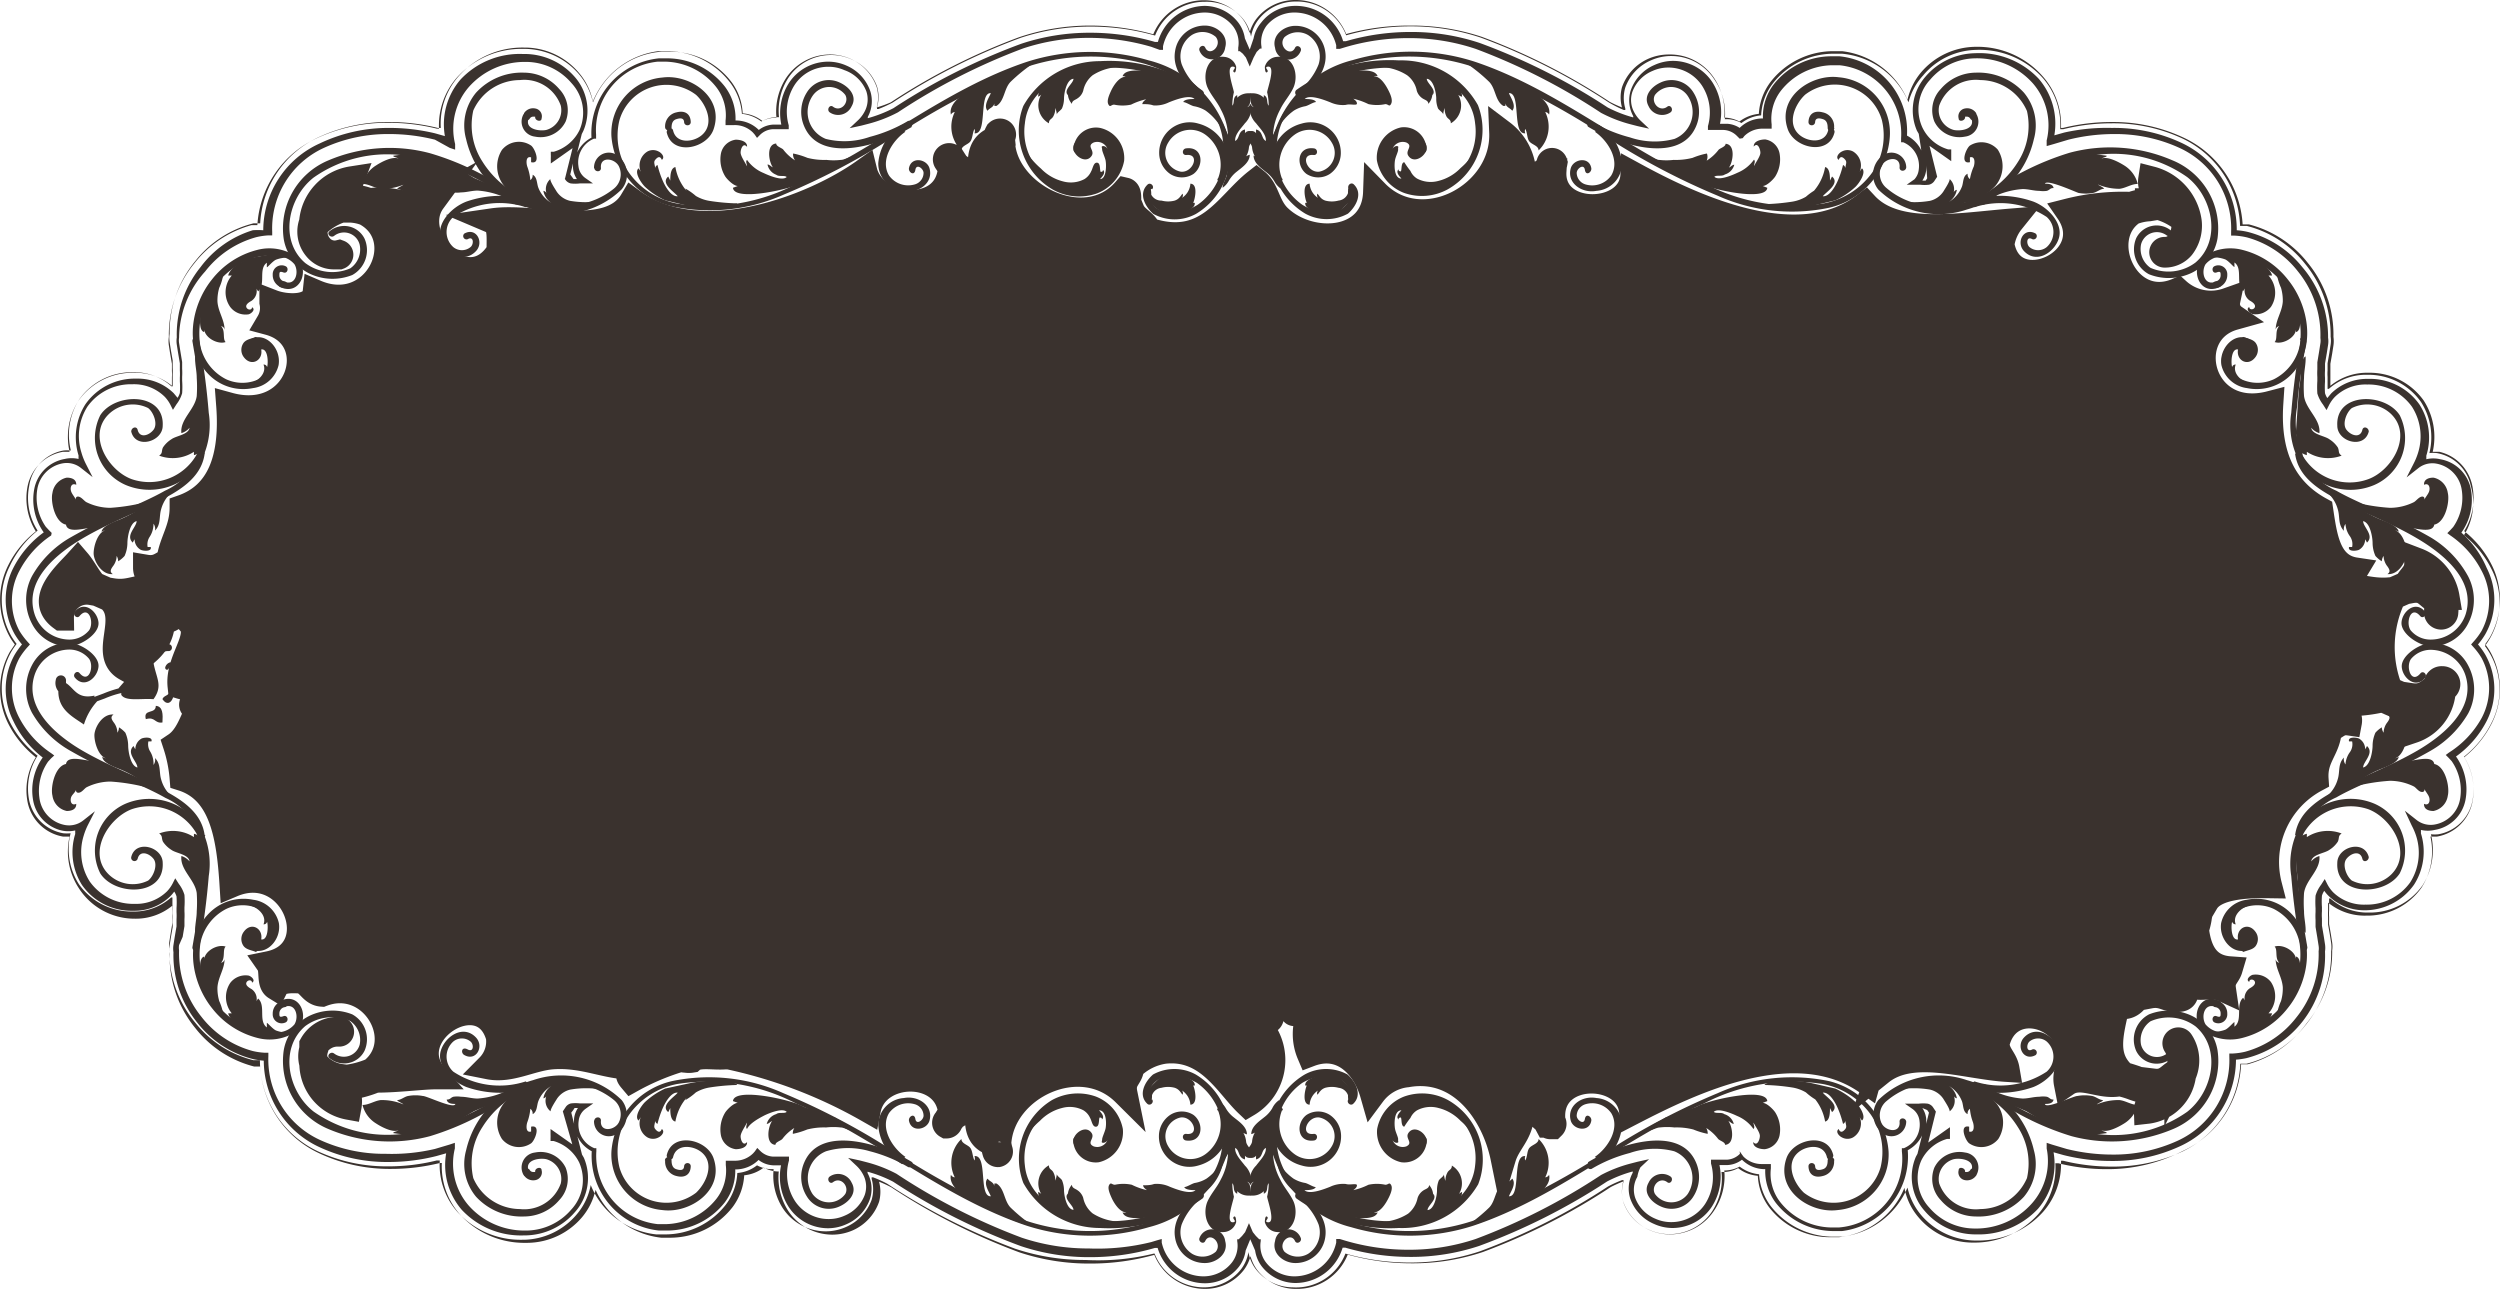 <svg xmlns="http://www.w3.org/2000/svg" viewBox="0 0 97.72 50.38"><defs><style>.cls-1,.cls-2{fill:#3a322e;}.cls-2{stroke:#3a322e;stroke-miterlimit:10;}</style></defs><title>label-1</title><g id="Layer_2" data-name="Layer 2"><g id="Isolation_Mode" data-name="Isolation Mode"><path class="cls-1" d="M52.69,7.38c.29.29-.12.76-.4.87A1.85,1.85,0,0,1,50.9,8a2.38,2.38,0,0,1-1-2.11c-.05-1.75,1.63-3,3.16-3.42a8,8,0,0,1,5.08.35A33.1,33.1,0,0,1,63,5.49a27.15,27.15,0,0,0,4.14,2.16,7.1,7.1,0,0,0,4.36.47,3.06,3.06,0,0,0,2.37-2.79,2.18,2.18,0,0,0-2-2.31c-1.05-.14-2.41.75-2,2,.24.78,1.63,1.09,1.84.14,0-.16-.21-.23-.25-.07-.12.52-.76.47-1.1.2-.54-.43-.21-1.21.2-1.59a1.91,1.91,0,0,1,3,1,2.56,2.56,0,0,1-.39,2.06,3,3,0,0,1-1.88,1.19,7.52,7.52,0,0,1-4.65-.77c-3.1-1.35-5.74-3.68-9-4.77a8.1,8.1,0,0,0-4.77-.06,4.33,4.33,0,0,0-3.11,3,2.75,2.75,0,0,0,1.26,3,1.73,1.73,0,0,0,1.67,0c.32-.28.59-.79.23-1.14-.12-.12-.3.07-.18.18Z"/><path class="cls-1" d="M50.84,3.77a6.14,6.14,0,0,1,4-1.11c1.24.08,2.69.8,2.82,2.17a2.27,2.27,0,0,1-2.36,2.58,1.43,1.43,0,0,1-1.24-1.34,1,1,0,0,1,.76-.83.61.61,0,0,1,.68.61c0,.17.25.17.26,0a.88.88,0,0,0-1-.87,1.21,1.21,0,0,0-.94,1.29,1.7,1.7,0,0,0,1.06,1.27,2.1,2.1,0,0,0,1.71-.14,2.67,2.67,0,0,0,1.18-3.29,3.44,3.44,0,0,0-3.09-1.75,6.29,6.29,0,0,0-4,1.15c-.13.1,0,.33.13.22Z"/><path class="cls-1" d="M74.51,6.58a.58.58,0,0,0-.91-.51.93.93,0,0,0-.18,1.34,3.39,3.39,0,0,0,3.46.78A3.7,3.7,0,0,0,79.5,5.44a2,2,0,0,0-.39-1.82,2.41,2.41,0,0,0-1.88-.78,1.82,1.82,0,0,0-1.37.64,1.2,1.2,0,0,0-.25,1.27,1.09,1.09,0,0,0,1.2.59.59.59,0,0,0,.46-.85c-.06-.15-.29,0-.22.13.18.42-.39.52-.68.46a.8.8,0,0,1-.57-.95,1.52,1.52,0,0,1,1.61-1,2,2,0,0,1,1.82,1.21,2.61,2.61,0,0,1-.36,2,3.66,3.66,0,0,1-3.44,1.7,2.91,2.91,0,0,1-1.69-.69.72.72,0,0,1-.2-.85c.15-.34.76-.43.71.05,0,.17.24.16.26,0Z"/><path class="cls-1" d="M77.56,8A9.05,9.05,0,0,1,82,6.05a5,5,0,0,1,3.49.87c1,.78,1.36,2.46.33,3.34a1.76,1.76,0,0,1-1.76.21.9.9,0,0,1-.37-.92.64.64,0,0,1,1-.35c.13.1.31-.08.18-.18a.89.89,0,0,0-1.37.29A1.11,1.11,0,0,0,84,10.72a2.09,2.09,0,0,0,1.68-.06,1.84,1.84,0,0,0,1-1.35A2.88,2.88,0,0,0,84.9,6.26a6.12,6.12,0,0,0-4-.29,10.8,10.8,0,0,0-3.46,1.79c-.13.09,0,.32.13.22Z"/><path class="cls-1" d="M77.18,8.1A3.29,3.29,0,0,1,80,8.48a.79.79,0,0,1,0,1.18.53.53,0,0,1-.67,0c-.13-.11-.13-.45.11-.31a.13.13,0,0,0,.13-.22c-.46-.26-.78.33-.46.68.49.53,1.21.05,1.37-.51s-.4-1.19-1-1.42a4,4,0,0,0-2.44-.07.13.13,0,0,0,.07.25Z"/><path class="cls-1" d="M86.63,11c-.46.21-.61-.36-.42-.67a.88.88,0,0,1,.61-.31,2.25,2.25,0,0,1,1.57.33,3.11,3.11,0,0,1,1.5,3.17,1.92,1.92,0,0,1-1,1.3,1.52,1.52,0,0,1-1.62-.21c-.52-.51.15-1.67.73-.94.1.13.29-.05.18-.18-.59-.75-1.47,0-1.35.78a1.18,1.18,0,0,0,1,.9,1.89,1.89,0,0,0,1.72-.52c1-1,.71-2.7-.12-3.72a3.27,3.27,0,0,0-1.77-1.16,1.87,1.87,0,0,0-1.53.26c-.55.5-.16,1.56.63,1.19.15-.07,0-.29-.13-.22Z"/><path class="cls-1" d="M89.94,13.28a27.57,27.57,0,0,0-.38,2.86,3.07,3.07,0,0,0,.37,2,2.38,2.38,0,0,0,2.87.82,2,2,0,0,0,1-2.73c-.57-.89-2.51-.91-2.44.41,0,.63,1.05.93,1.23.23,0-.16-.21-.23-.25-.07-.08.34-.44.23-.62,0s0-.69.21-.85a1.35,1.35,0,0,1,1.55.25c.83.84,0,2.2-.91,2.53A2.13,2.13,0,0,1,90,17.8a3.34,3.34,0,0,1-.21-1.9c.06-.86.22-1.71.36-2.55,0-.16-.22-.23-.25-.07Z"/><path class="cls-1" d="M89.71,17.73c.13,1,1.1,1.51,1.87,1.9,1,.49,2,.88,2.91,1.42S96.8,22.63,96.38,24A1.44,1.44,0,0,1,95,25a1,1,0,0,1-.77-.36c-.21-.29,0-1,.37-.56.11.13.29-.06.18-.18-.37-.44-.88,0-.91.43s.65.9,1.14.94a1.63,1.63,0,0,0,1.46-.89,2,2,0,0,0,0-1.86A4,4,0,0,0,95,21a20.35,20.35,0,0,0-2-1c-.56-.28-1.14-.51-1.68-.82A2.44,2.44,0,0,1,90,17.79s0-.09,0-.13-.27-.09-.25.07Z"/><path class="cls-1" d="M50.12,7a1.45,1.45,0,0,1,.49-1.74,1,1,0,0,1,1.45.32.75.75,0,0,1-.49,1.13c-.48.06-.78-.72-.21-.65.16,0,.16-.24,0-.26-.66-.09-.72.68-.29,1a.84.84,0,0,0,.91,0A1,1,0,0,0,52.41,6a1.19,1.19,0,0,0-1.53-1.17,1.6,1.6,0,0,0-1,.77,2,2,0,0,0,0,1.44c0,.16.29.09.25-.07Z"/><path class="cls-1" d="M62.07,4.95c1,.62,3.55,1.55,4.22,0a1.42,1.42,0,0,0-.1-1.34,1,1,0,0,0-1.29-.38c-.35.16-.68.52-.46.92a.58.58,0,0,0,.86.24c.13-.1,0-.32-.13-.22-.3.23-.65-.16-.48-.46a.8.8,0,0,1,.64-.31.79.79,0,0,1,.64.35,1.13,1.13,0,0,1-.52,1.68,3,3,0,0,1-1.74-.06,5.76,5.76,0,0,1-1.49-.62.13.13,0,0,0-.13.22Z"/><path class="cls-1" d="M50.87,3.75c.48-.41,1.05-1,.93-1.74a1.17,1.17,0,0,0-1.17-1c-.45,0-.93.37-.79.86a.52.52,0,0,0,1,.13c.07-.15-.15-.28-.22-.13-.18.38-.69-.08-.41-.42a.8.8,0,0,1,.92-.08,1,1,0,0,1,.41,1.15,2.43,2.43,0,0,1-.81,1.05c-.13.11.06.29.18.18Z"/><path class="cls-1" d="M62.34,5.15c.5.34,1,1.11.64,1.71a.91.91,0,0,1-1,.35.48.48,0,0,1-.35-.45c0-.17.28-.38.32-.12s.28.09.25-.07c-.08-.46-.69-.36-.8,0-.17.58.43,1,1,.89a1.07,1.07,0,0,0,1-1.08,1.94,1.94,0,0,0-.88-1.48c-.14-.09-.27.13-.13.22Z"/><path class="cls-1" d="M86.61,11.26a.51.51,0,0,0,.45-.52.35.35,0,0,0-.49-.34c-.15.06-.09.31.07.25s.16,0,.16.11a.24.24,0,0,1-.19.24c-.16,0-.17.28,0,.26Z"/><path class="cls-1" d="M71.69,5a.56.56,0,0,0-.45-.61c-.31-.08-.54.05-.55.38,0,.17.25.17.26,0s.16-.16.31-.11.18.19.18.34a.13.13,0,0,0,.26,0Z"/><path class="cls-1" d="M77.25,4.43a.42.42,0,0,0-.44-.19.31.31,0,0,0-.25.39c0,.16.28.09.25-.07a.22.22,0,0,1,0,0s0,0,0,0l.05,0a.16.16,0,0,1,.15.07c.08.15.3,0,.22-.13Z"/><path class="cls-1" d="M49.76,5.28a2.31,2.31,0,0,1,.28-1c.14-.3.38-.55.52-.86.22-.5,0-1.31-.71-1.19a.53.53,0,0,0-.41.38s0,.28.09.21-.12-.17,0-.21c.37-.1,0,.88,0,1a2.11,2.11,0,0,1,.06.52c-.1-.11,0-.33-.19-.41a.62.62,0,0,0,0,.1.62.62,0,0,0-.56-.16c.06.17,0,.41.17.53a.27.27,0,0,1-.15-.14.86.86,0,0,0,.24.77c.14.19.4.43.38.69-.19-.1-.1-.37-.38-.45a.55.55,0,0,0,0,.15c-.21-.28-.69.19-.45.24a.24.24,0,0,1,0-.06.25.25,0,0,1,.12,0c0,.13.14.21.17.36a.86.86,0,0,0,.11.36A.47.47,0,0,0,49,6.08c0,.3.31.5.52.67a1.19,1.19,0,0,1,.3.35.81.81,0,0,0,.24.27c0-.18-.14-.35-.17-.53a5.13,5.13,0,0,1,0-.91A3.66,3.66,0,0,1,50,4.78Z"/><path class="cls-1" d="M51.58,3.25A2.07,2.07,0,0,1,52.14,3a3.07,3.07,0,0,1,.71-.23c.26,0,.89-.1,1,.21a.23.23,0,0,0-.15,0c.26,0,.47.35.58.57s.16.4.09.52-.1,0-.22,0a1.58,1.58,0,0,1-.66,0,2.64,2.64,0,0,0-.59-.21c.06.05.14.1.14.19s-.28,0-.43.05A1.17,1.17,0,0,1,52,4c-.18-.07-.81-.33-1-.13.12,0,.39,0,.44.12-.1,0-.29.13-.41.16a1.31,1.31,0,0,0-.45.17,2.14,2.14,0,0,0-.67.78A1.93,1.93,0,0,1,50.53,4a7.77,7.77,0,0,1,.89-.78Z"/><path class="cls-1" d="M59.55,3.4c.37.15,1.12.6,1,1.08a.18.18,0,0,0-.15-.1,1.29,1.29,0,0,1-.26,1.5c0-.18-.24-.22-.35-.34s-.08-.35-.17-.5a.23.23,0,0,0,0,.17c-.53.06-.15-1.6-.64-1.57.07.18.3.49.13.69-.09-.12-.22-.12-.27-.29a.4.4,0,0,1,0,.1l-.08,0c-.32-.2-.29-.67-.55-.94a6.57,6.57,0,0,0-.84-.69,1.29,1.29,0,0,1,.53.13,4,4,0,0,1,.59.24Z"/><path class="cls-1" d="M66.32,7.12c.36.24,2.71.79,2.76.22l-.18-.07c.16,0,.41-.25.49-.37a1.27,1.27,0,0,0,.17-.9A.68.68,0,0,0,69,5.45c-.17,0-.46.06-.45.28.16-.19.26.11.26.24s-.16.35-.25.52c0-.09.07-.18,0-.25a1.48,1.48,0,0,1-.64.51c-.19.09-.74.33-.91.16.08-.08.3,0,.41-.09a.54.54,0,0,0,.37-.38c-.08,0-.13.08-.21.11.16-.21.27-.9-.13-.93,0,.11-.19.16-.27.23a1.77,1.77,0,0,1-.47.43A.38.38,0,0,0,66.72,6a2.94,2.94,0,0,0-.56.17,2.63,2.63,0,0,1-.74.08,2.42,2.42,0,0,1-.57,0c-.13,0-.34-.14-.48-.11.12.23.49.34.69.49Z"/><path class="cls-1" d="M52.33,8.3c-.23.18-1.36,0-1.31-.37l.06,0c-.07-.15-.2-.74.11-.75a.72.72,0,0,0,.37.58c-.05,0-.11-.12-.06-.19.08.1.13.21.3.27a1,1,0,0,0,.52,0,.44.44,0,0,0,.37-.29c0-.09,0-.33.13-.32,0,.18.17.42,0,.58Z"/><path class="cls-1" d="M55.64,5.52c.42.34-.31,1-.59.57-.14-.21.21-.38-.08-.52a.43.43,0,0,0-.54.25.2.2,0,0,1,.15-.11c.12,0,.06.05.07.13s-.09.26-.12.41-.06.73.25.73c-.07-.08-.24-.25-.11-.36,0,.06,0,.06.07.08s0-.34.15-.36a3.36,3.36,0,0,0,.24.34.67.67,0,0,0,.26.3,1.14,1.14,0,0,0,.84.09,1.81,1.81,0,0,0,.86-.5,3.25,3.25,0,0,0,.43-.45,2.77,2.77,0,0,0,.19-.43,2.31,2.31,0,0,1-1.29,1.64,1.6,1.6,0,0,1-1.35.08c-.81-.23-1.52-1.3-.88-2.06a.77.77,0,0,1,.61-.26,5.85,5.85,0,0,1,.65.13Z"/><path class="cls-1" d="M56.27,2.9c.24.31.88.4.88.88A.39.39,0,0,1,57,3.71a.81.81,0,0,1-.29,1.11c0-.15-.09-.15-.16-.25a.64.64,0,0,1-.08-.35,1,1,0,0,0-.06.26c0-.08-.14-.15-.2-.24a1,1,0,0,1-.07-.39c0-.2-.1-.75-.37-.77,0,.18.41.43.22.64a.37.37,0,0,0,0-.08.61.61,0,0,1-.16.42c0-.13-.13-.15-.22-.21a.56.56,0,0,1-.23-.3A1,1,0,0,0,55,2.94a2.06,2.06,0,0,0-1.19-.32,3.47,3.47,0,0,1,.84-.06,5,5,0,0,0,.82.08Z"/><path class="cls-1" d="M71.74,7.83a3,3,0,0,0,.78-.52c.13-.12.45-.57.26-.73a1,1,0,0,0-.09.14.64.64,0,0,0-.26-.8.46.46,0,0,0-.43,0c-.11.05-.27.22-.13.33.07-.18.18-.1.26,0s0,.19,0,.36a.15.15,0,0,0-.09-.16,3.71,3.71,0,0,1-.23.67c-.09.19-.31.58-.56.55.12-.16.69-.5.36-.77l-.08.16c0-.16,0-.49-.19-.53a1.93,1.93,0,0,1-.5,1A.41.41,0,0,0,71,7.4a2.38,2.38,0,0,0-.41.29,1.53,1.53,0,0,1-.52.19,8.23,8.23,0,0,1-1.1.1c.08.12.48.14.62.16a4.86,4.86,0,0,0,1.19-.08Z"/><path class="cls-1" d="M76.73,7.94A2.07,2.07,0,0,0,78,7.26a1.2,1.2,0,0,0,.09-1.41A.85.85,0,0,0,77,5.69c-.15.11-.4.74,0,.65,0-.07,0-.12,0-.19.22-.06.19.24.15.36A2,2,0,0,0,77,7a.23.23,0,0,1-.09-.21c-.19.09-.16.34-.22.5a1.17,1.17,0,0,1-.51.6.71.71,0,0,0,.31-.47.16.16,0,0,0-.13.12A.53.53,0,0,0,76.21,7c0,.11-.19.39-.25.49a.87.87,0,0,1-.52.36,3.71,3.71,0,0,1-1.25,0,1.87,1.87,0,0,0,1.12.41,2.39,2.39,0,0,0,1,0Z"/><path class="cls-1" d="M79.8,6.58a3.7,3.7,0,0,1,2.55-.49c0,.05-.14.06-.21.11.24-.1.67.13.88.26a1.18,1.18,0,0,1,.54.73c-.25,0-.46.16-.71.19A2.16,2.16,0,0,1,82,7.21c.07.06.19.09.25.17-.15,0-.28.13-.43.16a1.56,1.56,0,0,1-.58,0C81,7.45,80,7,79.93,7.18c.11,0,.31,0,.34.17-.14,0-.14.07-.26.11a1,1,0,0,1-.3,0c-.22,0-.42-.07-.65-.07a3.09,3.09,0,0,0-1.17.32c.21-.43.92-.63,1.32-.82Z"/><path class="cls-1" d="M87.93,10.08c.29.1.81.37.88.69l-.14,0a1,1,0,0,1,.1,1.22.75.75,0,0,1-.69.29c-.1,0-.33-.19-.16-.28,0,.13.19.11.22,0s-.11-.2-.2-.25a.47.47,0,0,1-.16-.59c0,.06-.06.16-.1.22-.31-.28,0-.88-.34-1.12,0,.05,0,.12,0,.17s-.22-.23-.36-.29a1.3,1.3,0,0,0-.43-.08A.8.8,0,0,1,87,9.86Z"/><path class="cls-1" d="M89.64,11.52a3.15,3.15,0,0,1,.26.73c0,.18.07.67-.15.73a.57.57,0,0,1,0-.14c0,.35-.52.64-.84.53.13-.12,0-.45.18-.62a.16.16,0,0,0-.14.16c0-.41.25-.71.28-1.12a1.78,1.78,0,0,0-.07-.54,2.12,2.12,0,0,1-.15-.47c.16,0,.19.07.26.19Z"/><path class="cls-1" d="M87.69,13.17c.16.07.35.08.47.22a.47.47,0,0,1,0,.57c-.29.39-.76.13-.68-.3-.27-.05-.28.53-.23.69a.13.13,0,0,1,.14-.1c-.14.35.24.67.54.74-.24.27-.91-.32-1-.54a.76.76,0,0,1,.44-1.08Z"/><path class="cls-1" d="M89.74,16.93c.07.3,0,.76.43.86,0-.05,0-.07,0-.13a1.51,1.51,0,0,0,1.36.15c-.15-.1-.08-.17-.15-.32a1.07,1.07,0,0,0-.33-.32c-.19-.14-.67-.18-.71-.45a.67.67,0,0,0,.32.21c.06-.54-.53-.92-.6-1.45a5.39,5.39,0,0,1,0-.71c0-.29.08-.55.06-.84-.15.08-.16.36-.18.52a4.93,4.93,0,0,1-.08.76Z"/><path class="cls-1" d="M92.21,19.84a4.08,4.08,0,0,0,.8.45c.19.08.73.26.75.5a.32.32,0,0,0-.14-.06c.3.1.46.62.45.9s-.3.85-.75.81c.14-.09.07-.2,0-.3a.68.68,0,0,1-.15-.41.4.4,0,0,0-.07.21,1.11,1.11,0,0,1-.25-.21,1.27,1.27,0,0,1-.11-.5c0-.22-.09-.8-.37-.86,0,.23.45.56.15.84a1.13,1.13,0,0,0-.07-.13.48.48,0,0,1-.24.41c-.1.05-.45.08-.39-.11,0,0,.09,0,.12,0a.54.54,0,0,0-.08-.41.92.92,0,0,1-.18-.49.35.35,0,0,0-.06.27c-.24-.25-.15-.54-.24-.84a1.36,1.36,0,0,0-.51-.74,3.41,3.41,0,0,1,.58.2Z"/><path class="cls-1" d="M94.22,20.64c.21,0,.87.22.93-.13a.38.38,0,0,0-.14,0c.54.08.76-.88.67-1.24a.71.71,0,0,0-.56-.6c-.18,0-.38.06-.37.28.17-.08.24.07.21.22s-.18.27-.22.43c.07-.14,0-.22-.11-.18s-.2.17-.28.21a2.12,2.12,0,0,1-.93.22,7.48,7.48,0,0,1-1.53-.26c.18.28.67.25.91.49Z"/><path class="cls-1" d="M45,7.38c-.29.29.12.76.4.87A1.85,1.85,0,0,0,46.82,8a2.38,2.38,0,0,0,1-2.11c.05-1.75-1.63-3-3.16-3.42a8,8,0,0,0-5.08.35,33.11,33.11,0,0,0-4.79,2.62,27.1,27.1,0,0,1-4.14,2.16,7.1,7.1,0,0,1-4.36.47A3.06,3.06,0,0,1,23.9,5.34a2.18,2.18,0,0,1,2-2.31c1.05-.14,2.41.75,2,2-.24.78-1.63,1.09-1.84.14,0-.16.21-.23.25-.07.12.52.76.47,1.1.2.54-.43.21-1.21-.2-1.59a1.91,1.91,0,0,0-3,1,2.56,2.56,0,0,0,.39,2.06,3,3,0,0,0,1.88,1.19,7.52,7.52,0,0,0,4.65-.77c3.1-1.35,5.74-3.68,9-4.77a8.1,8.1,0,0,1,4.77-.06,4.33,4.33,0,0,1,3.11,3,2.75,2.75,0,0,1-1.26,3,1.73,1.73,0,0,1-1.67,0c-.32-.28-.59-.79-.23-1.14.12-.12.3.07.18.18Z"/><path class="cls-1" d="M46.88,3.77a6.14,6.14,0,0,0-4-1.11c-1.24.08-2.69.8-2.82,2.17a2.27,2.27,0,0,0,2.36,2.58,1.43,1.43,0,0,0,1.24-1.34,1,1,0,0,0-.76-.83.61.61,0,0,0-.68.61c0,.17-.25.17-.26,0A.88.88,0,0,1,43,5a1.21,1.21,0,0,1,.94,1.29,1.7,1.7,0,0,1-1.06,1.27,2.1,2.1,0,0,1-1.71-.14A2.67,2.67,0,0,1,40,4.14,3.44,3.44,0,0,1,43,2.39a6.3,6.3,0,0,1,4,1.15c.13.1,0,.33-.13.22Z"/><path class="cls-1" d="M23.22,6.58a.58.58,0,0,1,.91-.51A.92.92,0,0,1,24.3,7.4a3.38,3.38,0,0,1-3.46.78,3.7,3.7,0,0,1-2.62-2.74,2,2,0,0,1,.39-1.82,2.42,2.42,0,0,1,1.88-.78,1.82,1.82,0,0,1,1.37.64,1.2,1.2,0,0,1,.25,1.27,1.09,1.09,0,0,1-1.2.59.59.59,0,0,1-.46-.85c.07-.15.29,0,.22.13-.18.42.39.52.68.46a.8.8,0,0,0,.57-.95,1.51,1.51,0,0,0-1.6-1A2,2,0,0,0,18.5,4.32a2.61,2.61,0,0,0,.36,2,3.66,3.66,0,0,0,3.44,1.7A2.91,2.91,0,0,0,24,7.37a.72.72,0,0,0,.2-.85c-.15-.34-.76-.43-.71.05,0,.17-.24.16-.26,0Z"/><path class="cls-1" d="M20.17,8a9.06,9.06,0,0,0-4.42-1.93,5,5,0,0,0-3.49.87c-1,.78-1.36,2.46-.33,3.34a1.76,1.76,0,0,0,1.76.21.9.9,0,0,0,.37-.92.63.63,0,0,0-1-.35c-.13.1-.31-.08-.18-.18a.89.89,0,0,1,1.37.29,1.11,1.11,0,0,1-.48,1.42,2.09,2.09,0,0,1-1.68-.06,1.84,1.84,0,0,1-1-1.35,2.88,2.88,0,0,1,1.72-3.06,6.12,6.12,0,0,1,4-.29A10.76,10.76,0,0,1,20.3,7.76c.14.09,0,.32-.13.22Z"/><path class="cls-1" d="M20.55,8.1a3.28,3.28,0,0,0-2.83.38.79.79,0,0,0,0,1.18.53.53,0,0,0,.67,0c.14-.11.13-.45-.11-.31a.13.13,0,0,1-.13-.22c.46-.26.78.33.46.68-.49.53-1.21.05-1.38-.51s.4-1.19,1-1.42a4.05,4.05,0,0,1,2.44-.07.13.13,0,0,1-.07.25Z"/><path class="cls-1" d="M11.09,11c.46.21.61-.36.42-.67a.88.88,0,0,0-.61-.31,2.25,2.25,0,0,0-1.57.33,3.11,3.11,0,0,0-1.5,3.17,1.92,1.92,0,0,0,1,1.3,1.52,1.52,0,0,0,1.62-.21c.52-.51-.15-1.67-.73-.94-.1.13-.29-.05-.18-.18.59-.75,1.48,0,1.35.78a1.18,1.18,0,0,1-1,.9,1.89,1.89,0,0,1-1.72-.52c-1-1-.71-2.7.11-3.72a3.27,3.27,0,0,1,1.77-1.16,1.87,1.87,0,0,1,1.53.26c.56.5.16,1.56-.63,1.19-.15-.07,0-.29.13-.22Z"/><path class="cls-1" d="M7.78,13.28a27.71,27.71,0,0,1,.38,2.86,3.06,3.06,0,0,1-.37,2,2.39,2.39,0,0,1-2.87.82,2,2,0,0,1-1-2.73c.57-.89,2.51-.91,2.44.41,0,.63-1.06.93-1.23.23,0-.16.21-.23.25-.07.08.34.44.23.62,0s0-.69-.21-.85a1.35,1.35,0,0,0-1.55.25c-.84.84,0,2.2.91,2.53a2.13,2.13,0,0,0,2.53-.95,3.34,3.34,0,0,0,.2-1.9c-.06-.86-.22-1.71-.36-2.55,0-.16.22-.23.25-.07Z"/><path class="cls-1" d="M8,17.73c-.13,1-1.1,1.51-1.87,1.9-1,.49-2,.88-2.91,1.42S.92,22.63,1.35,24a1.44,1.44,0,0,0,1.36,1,1,1,0,0,0,.77-.36c.21-.29,0-1-.37-.56-.11.13-.29-.06-.18-.18.37-.44.88,0,.92.43s-.65.9-1.14.94a1.63,1.63,0,0,1-1.46-.89,2,2,0,0,1,0-1.86A4,4,0,0,1,2.77,21a20.63,20.63,0,0,1,2-1c.56-.28,1.14-.51,1.68-.82a2.44,2.44,0,0,0,1.3-1.38s0-.09,0-.13.27-.09.25.07Z"/><path class="cls-1" d="M47.6,7a1.45,1.45,0,0,0-.49-1.74,1,1,0,0,0-1.45.32.75.75,0,0,0,.49,1.13c.48.06.78-.72.21-.65-.17,0-.16-.24,0-.26.66-.09.72.68.29,1a.84.84,0,0,1-.91,0A1,1,0,0,1,45.31,6a1.19,1.19,0,0,1,1.53-1.17,1.61,1.61,0,0,1,1,.77,2,2,0,0,1,0,1.44c0,.16-.29.09-.25-.07Z"/><path class="cls-1" d="M35.66,4.95c-1,.62-3.55,1.55-4.22,0a1.42,1.42,0,0,1,.1-1.34,1,1,0,0,1,1.29-.38c.35.16.69.52.46.92a.58.58,0,0,1-.86.24c-.13-.1,0-.32.13-.22.3.23.65-.16.48-.46a.8.8,0,0,0-.64-.31.79.79,0,0,0-.64.35,1.13,1.13,0,0,0,.52,1.68A3,3,0,0,0,34,5.35a5.75,5.75,0,0,0,1.49-.62.13.13,0,0,1,.13.22Z"/><path class="cls-1" d="M46.86,3.75c-.48-.41-1.05-1-.93-1.74A1.17,1.17,0,0,1,47.1,1c.45,0,.93.37.79.86a.52.52,0,0,1-1,.13c-.07-.15.15-.28.22-.13.17.38.69-.08.41-.42a.8.8,0,0,0-.92-.08,1,1,0,0,0-.41,1.15A2.43,2.43,0,0,0,47,3.57c.13.11-.06.29-.18.18Z"/><path class="cls-1" d="M35.39,5.15c-.5.34-1,1.11-.64,1.71a.92.92,0,0,0,1,.35.47.47,0,0,0,.35-.45c0-.17-.28-.38-.32-.12s-.28.09-.25-.07c.09-.46.69-.36.8,0,.17.58-.43,1-1,.89a1.07,1.07,0,0,1-1-1.08,1.94,1.94,0,0,1,.89-1.48c.14-.09.27.13.13.22Z"/><path class="cls-1" d="M11.11,11.26a.51.51,0,0,1-.45-.52.35.35,0,0,1,.49-.34c.16.06.09.31-.07.25s-.16,0-.16.11a.24.24,0,0,0,.19.24c.16,0,.17.28,0,.26Z"/><path class="cls-1" d="M26,5a.56.56,0,0,1,.45-.61c.31-.08.54.05.55.38,0,.17-.25.17-.26,0s-.16-.16-.31-.11-.18.19-.18.34A.13.13,0,0,1,26,5Z"/><path class="cls-1" d="M20.48,4.43a.42.42,0,0,1,.44-.19.31.31,0,0,1,.25.39c0,.16-.28.09-.25-.07,0,0,0,0,0,0s0,0,0,0l-.06,0a.16.16,0,0,0-.15.07c-.08.15-.3,0-.22-.13Z"/><path class="cls-1" d="M48,5.28a2.31,2.31,0,0,0-.28-1c-.14-.3-.38-.55-.52-.86-.22-.5,0-1.31.71-1.19a.53.53,0,0,1,.41.38s0,.28-.09.21.12-.17,0-.21c-.37-.1,0,.88,0,1a2.06,2.06,0,0,0-.06.52c.1-.11,0-.33.19-.41a.75.75,0,0,1,0,.1.62.62,0,0,1,.56-.16c-.06.17,0,.41-.17.53a.27.27,0,0,0,.15-.14.86.86,0,0,1-.24.77c-.14.19-.4.43-.38.69.19-.1.1-.37.38-.45a.58.58,0,0,1,0,.15c.21-.28.69.19.45.24a.27.27,0,0,0,0-.06.25.25,0,0,0-.12,0c0,.13-.14.21-.17.36a.85.85,0,0,1-.11.36.47.47,0,0,1,.14-.06c0,.3-.31.5-.52.67a1.22,1.22,0,0,0-.3.35.81.81,0,0,1-.24.27c0-.18.14-.35.17-.53a5.23,5.23,0,0,0,0-.91,3.69,3.69,0,0,0-.19-1.14Z"/><path class="cls-1" d="M46.15,3.25A2.07,2.07,0,0,0,45.59,3a3.07,3.07,0,0,0-.71-.23c-.26,0-.9-.1-1,.21A.23.23,0,0,1,44,3c-.26,0-.48.35-.58.57s-.16.4-.09.52.1,0,.22,0a1.58,1.58,0,0,0,.66,0,2.63,2.63,0,0,1,.59-.21c-.06.05-.14.1-.15.19.15,0,.29,0,.43.05A1.18,1.18,0,0,0,45.69,4c.18-.07.81-.33,1-.13-.12,0-.39,0-.44.12.1,0,.29.13.41.16a1.31,1.31,0,0,1,.46.17,2.15,2.15,0,0,1,.67.78A1.92,1.92,0,0,0,47.19,4a7.78,7.78,0,0,0-.89-.78Z"/><path class="cls-1" d="M38.17,3.4c-.37.15-1.12.6-1,1.08a.18.18,0,0,1,.15-.1,1.29,1.29,0,0,0,.26,1.5c0-.18.24-.22.34-.34s.09-.35.17-.5a.24.24,0,0,1,0,.17c.53.06.15-1.6.64-1.57-.07.18-.3.49-.13.69.09-.12.22-.12.27-.29a.38.38,0,0,0,0,.1l.08,0c.32-.2.29-.67.55-.94a6.51,6.51,0,0,1,.84-.69,1.29,1.29,0,0,0-.53.13,4,4,0,0,0-.59.24Z"/><path class="cls-1" d="M31.41,7.12c-.35.24-2.71.79-2.76.22l.19-.07c-.16,0-.41-.25-.49-.37a1.27,1.27,0,0,1-.17-.9.68.68,0,0,1,.58-.54c.17,0,.46.06.44.28-.16-.19-.26.11-.25.24s.16.35.25.52c0-.09-.07-.18,0-.25a1.47,1.47,0,0,0,.64.51c.19.09.74.33.91.16-.08-.08-.3,0-.41-.09A.54.54,0,0,1,30,6.43c.08,0,.13.08.21.11-.16-.21-.27-.9.13-.93,0,.11.19.16.27.23a1.77,1.77,0,0,0,.47.43A.38.38,0,0,1,31,6a2.93,2.93,0,0,1,.56.17,2.63,2.63,0,0,0,.74.08,2.42,2.42,0,0,0,.57,0c.14,0,.34-.14.48-.11-.12.23-.49.34-.69.49Z"/><path class="cls-1" d="M45.39,8.3c.23.18,1.36,0,1.31-.37l-.06,0c.07-.15.2-.74-.11-.75a.72.72,0,0,1-.37.58c.05,0,.11-.12.06-.19-.08.1-.13.21-.3.27a1,1,0,0,1-.52,0A.44.44,0,0,1,45,7.61c0-.09,0-.33-.13-.32,0,.18-.17.42,0,.58Z"/><path class="cls-1" d="M42.08,5.52c-.42.34.31,1,.59.57.14-.21-.22-.38.08-.52a.43.43,0,0,1,.54.25.21.21,0,0,0-.15-.11c-.12,0-.06.05-.06.13s.09.26.13.41S43.26,7,43,7c.07-.08.24-.25.11-.36,0,.06,0,.06-.07.08s0-.34-.15-.36-.17.22-.24.34a.68.68,0,0,1-.26.3,1.14,1.14,0,0,1-.84.09,1.81,1.81,0,0,1-.86-.5,3.19,3.19,0,0,1-.43-.45A2.68,2.68,0,0,1,40,5.7,2.31,2.31,0,0,0,41.3,7.34a1.6,1.6,0,0,0,1.35.08c.81-.23,1.52-1.3.88-2.06a.78.78,0,0,0-.61-.26,5.88,5.88,0,0,0-.65.13Z"/><path class="cls-1" d="M41.46,2.9c-.24.31-.88.4-.88.88a.41.41,0,0,0,.12-.08A.81.81,0,0,0,41,4.82c0-.15.09-.15.16-.25a.66.66,0,0,0,.09-.35,1,1,0,0,1,.06.26c0-.08.14-.15.2-.24a1,1,0,0,0,.08-.39c0-.2.1-.75.37-.77,0,.18-.41.43-.22.64a.37.37,0,0,1,0-.08.61.61,0,0,0,.16.42c0-.13.13-.15.21-.21a.55.55,0,0,0,.23-.3,1.05,1.05,0,0,1,.37-.61,2.06,2.06,0,0,1,1.19-.32,3.47,3.47,0,0,0-.84-.06,5,5,0,0,1-.82.08Z"/><path class="cls-1" d="M26,7.83a3,3,0,0,1-.78-.52c-.13-.12-.45-.57-.26-.73a1,1,0,0,1,.09.14.64.64,0,0,1,.26-.8.46.46,0,0,1,.43,0c.11.05.27.22.13.33-.07-.18-.18-.1-.26,0s0,.19,0,.36a.15.15,0,0,1,.09-.16,3.79,3.79,0,0,0,.23.67c.09.19.31.58.56.55-.12-.16-.69-.5-.37-.77l.08.16c0-.16,0-.49.2-.53a1.92,1.92,0,0,0,.5,1,.4.4,0,0,1-.11-.16,2.42,2.42,0,0,1,.41.29,1.53,1.53,0,0,0,.52.19,8.23,8.23,0,0,0,1.1.1c-.08.12-.48.14-.62.16A4.86,4.86,0,0,1,27,8.07Z"/><path class="cls-1" d="M21,7.94a2.07,2.07,0,0,1-1.29-.67,1.2,1.2,0,0,1-.09-1.41.85.85,0,0,1,1.14-.17c.15.11.4.74,0,.65,0-.07,0-.12,0-.19-.22-.06-.19.24-.15.36a2,2,0,0,1,.12.53.23.23,0,0,0,.09-.21c.18.09.16.34.22.5a1.17,1.17,0,0,0,.51.6.71.71,0,0,1-.31-.47.16.16,0,0,1,.13.12A.53.53,0,0,1,21.51,7c0,.11.19.39.25.49a.87.87,0,0,0,.52.36,3.71,3.71,0,0,0,1.25,0,1.87,1.87,0,0,1-1.12.41,2.39,2.39,0,0,1-1,0Z"/><path class="cls-1" d="M17.92,6.58a3.7,3.7,0,0,0-2.55-.49c0,.05.14.06.21.11-.24-.1-.67.13-.87.26a1.18,1.18,0,0,0-.54.73c.25,0,.46.16.71.19a2.16,2.16,0,0,0,.89-.16c-.07.06-.19.09-.25.17.15,0,.28.13.43.16a1.56,1.56,0,0,0,.58,0c.16,0,1.23-.53,1.27-.31-.11,0-.31,0-.34.17.15,0,.14.07.26.11a1,1,0,0,0,.3,0c.22,0,.42-.07.65-.07a3.09,3.09,0,0,1,1.17.32c-.21-.43-.92-.63-1.32-.82Z"/><path class="cls-1" d="M9.8,10.08c-.29.1-.81.37-.88.69l.14,0A1,1,0,0,0,9,12a.75.75,0,0,0,.69.29c.1,0,.33-.19.16-.28,0,.13-.18.11-.22,0s.11-.2.2-.25a.47.47,0,0,0,.16-.59c0,.06.06.16.1.22.31-.28,0-.88.34-1.12,0,.05,0,.12,0,.17s.22-.23.36-.29a1.3,1.3,0,0,1,.43-.08.81.81,0,0,0-.5-.15Z"/><path class="cls-1" d="M8.09,11.52a3.2,3.2,0,0,0-.26.73c0,.18-.07.67.15.73a.55.55,0,0,0,0-.14c0,.35.52.64.84.53-.13-.12,0-.45-.18-.62a.16.16,0,0,1,.14.16c0-.41-.25-.71-.28-1.12a1.75,1.75,0,0,1,.07-.54,2.12,2.12,0,0,0,.15-.47c-.16,0-.19.07-.26.19Z"/><path class="cls-1" d="M10,13.17c-.16.07-.35.08-.47.22a.47.47,0,0,0,0,.57c.29.39.76.13.68-.3.27-.05.28.53.23.69a.13.13,0,0,0-.14-.1c.14.35-.24.67-.54.74.25.27.91-.32,1-.54a.76.76,0,0,0-.44-1.08Z"/><path class="cls-1" d="M8,16.93c-.07.3,0,.76-.42.86,0-.05,0-.07,0-.13a1.51,1.51,0,0,1-1.36.15c.15-.1.08-.17.15-.32a1.08,1.08,0,0,1,.33-.32c.19-.14.67-.18.71-.45a.66.66,0,0,1-.32.21c-.06-.54.53-.92.6-1.45a5.31,5.31,0,0,0,0-.71c0-.29-.08-.55-.06-.84.15.08.16.36.18.52a5.33,5.33,0,0,0,.08.76Z"/><path class="cls-1" d="M5.52,19.84a4.14,4.14,0,0,1-.8.45c-.19.08-.73.26-.75.5a.32.32,0,0,1,.14-.06c-.3.1-.45.62-.45.9s.3.85.75.81c-.14-.09-.07-.2,0-.3a.69.69,0,0,0,.15-.41.42.42,0,0,1,.06.21,1.12,1.12,0,0,0,.25-.21,1.27,1.27,0,0,0,.11-.5c0-.22.09-.8.36-.86,0,.23-.45.56-.15.84a1.12,1.12,0,0,1,.07-.13.48.48,0,0,0,.24.41c.1.05.45.08.39-.11,0,0-.09,0-.12,0A.54.54,0,0,1,5.84,21,.93.93,0,0,0,6,20.47a.35.35,0,0,1,.06.27c.24-.25.15-.54.24-.84a1.37,1.37,0,0,1,.51-.74,3.35,3.35,0,0,0-.58.2Z"/><path class="cls-1" d="M3.51,20.64c-.21,0-.87.22-.93-.13a.38.38,0,0,1,.14,0c-.54.08-.76-.88-.67-1.24a.71.71,0,0,1,.56-.6c.18,0,.38.06.37.28-.17-.08-.24.07-.21.22s.18.27.22.43c-.07-.14,0-.22.11-.18s.2.17.28.21a2.13,2.13,0,0,0,.93.22,7.5,7.5,0,0,0,1.53-.26c-.18.28-.66.25-.91.49Z"/><path class="cls-1" d="M45,43c-.29-.29.12-.76.4-.87a1.84,1.84,0,0,1,1.39.2,2.39,2.39,0,0,1,1,2.11c.05,1.76-1.63,3-3.16,3.42a8,8,0,0,1-5.08-.35,33,33,0,0,1-4.79-2.62,27.18,27.18,0,0,0-4.14-2.16,7.09,7.09,0,0,0-4.36-.47A3.06,3.06,0,0,0,23.9,45a2.18,2.18,0,0,0,2,2.3c1.05.14,2.41-.75,2-2-.24-.78-1.63-1.08-1.84-.14,0,.16.21.23.25.07.12-.52.76-.47,1.1-.2.54.43.21,1.2-.2,1.59a1.91,1.91,0,0,1-3-1,2.56,2.56,0,0,1,.39-2.06,3,3,0,0,1,1.88-1.19,7.52,7.52,0,0,1,4.65.77c3.1,1.35,5.74,3.68,9,4.77a8.1,8.1,0,0,0,4.77.06A4.33,4.33,0,0,0,48,45a2.75,2.75,0,0,0-1.26-3,1.73,1.73,0,0,0-1.67,0c-.32.28-.59.79-.23,1.14.12.12.3-.07.18-.18Z"/><path class="cls-1" d="M46.88,46.61a6.14,6.14,0,0,1-4,1.11c-1.24-.08-2.69-.81-2.82-2.17A2.27,2.27,0,0,1,42.41,43a1.43,1.43,0,0,1,1.24,1.34,1,1,0,0,1-.76.83.61.61,0,0,1-.68-.61c0-.17-.25-.17-.26,0a.88.88,0,0,0,1,.87,1.21,1.21,0,0,0,.94-1.3,1.7,1.7,0,0,0-1.06-1.27,2.1,2.1,0,0,0-1.71.14A2.68,2.68,0,0,0,40,46.24,3.44,3.44,0,0,0,43,48a6.3,6.3,0,0,0,4-1.15c.13-.1,0-.33-.13-.22Z"/><path class="cls-1" d="M23.22,43.8a.58.58,0,0,0,.91.51A.92.92,0,0,0,24.3,43a3.38,3.38,0,0,0-3.46-.78,3.7,3.7,0,0,0-2.62,2.74,2,2,0,0,0,.39,1.82,2.42,2.42,0,0,0,1.88.77,1.81,1.81,0,0,0,1.37-.64,1.2,1.2,0,0,0,.25-1.27,1.09,1.09,0,0,0-1.2-.59.59.59,0,0,0-.46.85c.06.15.29,0,.22-.13-.18-.42.39-.52.68-.46a.8.8,0,0,1,.57.95,1.52,1.52,0,0,1-1.6,1,2,2,0,0,1-1.82-1.21,2.6,2.6,0,0,1,.36-2,3.66,3.66,0,0,1,3.44-1.7A2.91,2.91,0,0,1,24,43a.72.72,0,0,1,.2.85c-.15.34-.76.43-.71-.05,0-.17-.24-.16-.26,0Z"/><path class="cls-1" d="M20.17,42.39a9.05,9.05,0,0,1-4.42,1.93,5,5,0,0,1-3.49-.87c-1-.78-1.36-2.46-.33-3.34a1.76,1.76,0,0,1,1.76-.2.9.9,0,0,1,.37.92.64.64,0,0,1-1,.35c-.13-.1-.31.08-.18.18a.89.89,0,0,0,1.37-.29,1.11,1.11,0,0,0-.48-1.42,2.09,2.09,0,0,0-1.68.06,1.84,1.84,0,0,0-1,1.35,2.88,2.88,0,0,0,1.72,3.06,6.12,6.12,0,0,0,4,.29,10.76,10.76,0,0,0,3.46-1.79c.14-.1,0-.32-.13-.22Z"/><path class="cls-1" d="M20.55,42.27a3.28,3.28,0,0,1-2.83-.38.79.79,0,0,1,0-1.18.53.53,0,0,1,.67,0c.14.11.13.44-.11.31s-.28.14-.13.22c.46.26.78-.33.46-.68-.49-.53-1.21-.06-1.38.51s.4,1.18,1,1.42a4.05,4.05,0,0,0,2.44.07.13.13,0,0,0-.07-.25Z"/><path class="cls-1" d="M11.09,39.37c.46-.21.61.36.42.67a.88.88,0,0,1-.61.31A2.24,2.24,0,0,1,9.34,40a3.11,3.11,0,0,1-1.5-3.17,1.92,1.92,0,0,1,1-1.3,1.51,1.51,0,0,1,1.62.21c.52.51-.15,1.67-.73.94-.1-.13-.29.05-.18.18.59.75,1.48,0,1.35-.78a1.18,1.18,0,0,0-1-.91,1.89,1.89,0,0,0-1.72.52c-1,1-.71,2.7.11,3.72a3.27,3.27,0,0,0,1.77,1.16,1.87,1.87,0,0,0,1.53-.26c.55-.5.16-1.56-.63-1.19-.15.07,0,.29.13.22Z"/><path class="cls-1" d="M7.78,37.09a27.7,27.7,0,0,0,.38-2.85,3.06,3.06,0,0,0-.37-2,2.39,2.39,0,0,0-2.87-.83,2,2,0,0,0-1,2.73c.57.89,2.51.91,2.44-.41,0-.63-1.06-.93-1.23-.23a.13.13,0,0,0,.25.07c.08-.34.44-.23.62,0s0,.69-.21.85a1.35,1.35,0,0,1-1.55-.25c-.84-.84,0-2.2.91-2.54a2.13,2.13,0,0,1,2.53.95,3.34,3.34,0,0,1,.2,1.9c-.06.86-.22,1.71-.36,2.55,0,.16.22.23.25.07Z"/><path class="cls-1" d="M8,32.65c-.13-1-1.1-1.51-1.87-1.9-1-.49-2-.88-2.91-1.41S.92,27.74,1.35,26.39a1.44,1.44,0,0,1,1.36-1,1,1,0,0,1,.77.36c.21.29,0,1-.37.56-.11-.13-.29.06-.18.18.37.44.88,0,.92-.43s-.65-.9-1.14-.94A1.63,1.63,0,0,0,1.25,26a2,2,0,0,0,0,1.86,4,4,0,0,0,1.54,1.51,20.86,20.86,0,0,0,2,1c.56.28,1.14.51,1.68.82a2.44,2.44,0,0,1,1.3,1.38s0,.09,0,.13.27.09.25-.07Z"/><path class="cls-1" d="M47.6,43.38a1.45,1.45,0,0,1-.49,1.74,1,1,0,0,1-1.45-.32.75.75,0,0,1,.49-1.12c.48-.06.78.72.21.64-.17,0-.16.24,0,.26.66.09.72-.68.29-1a.84.84,0,0,0-.91,0,1,1,0,0,0-.44.81,1.19,1.19,0,0,0,1.53,1.17,1.61,1.61,0,0,0,1-.77,2,2,0,0,0,0-1.44c0-.16-.29-.09-.25.07Z"/><path class="cls-1" d="M35.66,45.43c-1-.62-3.55-1.55-4.22,0a1.42,1.42,0,0,0,.1,1.34,1,1,0,0,0,1.29.38c.35-.16.69-.52.46-.92a.58.58,0,0,0-.86-.24c-.13.1,0,.32.13.22.3-.23.65.16.48.46a.79.79,0,0,1-1.28,0A1.13,1.13,0,0,1,32.29,45,3,3,0,0,1,34,45a5.75,5.75,0,0,1,1.5.62.13.13,0,0,0,.13-.22Z"/><path class="cls-1" d="M46.86,46.63c-.48.41-1.05,1-.93,1.74a1.17,1.17,0,0,0,1.17,1c.45,0,.93-.37.79-.86a.52.52,0,0,0-1-.13c-.07.15.15.28.22.13.18-.38.69.08.41.42a.8.8,0,0,1-.92.08,1,1,0,0,1-.41-1.15A2.42,2.42,0,0,1,47,46.81c.13-.11-.06-.29-.18-.18Z"/><path class="cls-1" d="M35.39,45.22c-.5-.34-1-1.11-.64-1.71a.92.92,0,0,1,1-.35.47.47,0,0,1,.35.45c0,.17-.28.38-.32.13s-.28-.09-.25.07c.09.46.69.36.8,0,.17-.58-.43-1-1-.89a1.07,1.07,0,0,0-1,1.08,1.94,1.94,0,0,0,.89,1.48c.14.09.27-.13.13-.22Z"/><path class="cls-1" d="M11.11,39.11a.51.51,0,0,0-.45.52.35.35,0,0,0,.49.34c.16-.06.09-.31-.07-.25s-.16,0-.16-.11a.25.25,0,0,1,.19-.24c.16,0,.17-.28,0-.26Z"/><path class="cls-1" d="M26,45.36a.57.57,0,0,0,.45.61c.31.08.54-.05.55-.38,0-.17-.25-.17-.26,0s-.16.16-.31.11-.18-.2-.18-.34a.13.13,0,0,0-.26,0Z"/><path class="cls-1" d="M20.48,45.94a.43.43,0,0,0,.44.19.31.31,0,0,0,.25-.39c0-.16-.28-.09-.25.07,0,0,0,0,0,0s0,0,0,0l-.06,0a.16.16,0,0,1-.15-.07c-.08-.15-.3,0-.22.13Z"/><path class="cls-1" d="M48,45.1a2.31,2.31,0,0,1-.28,1c-.14.3-.38.55-.52.86-.22.5,0,1.31.71,1.19a.53.53,0,0,0,.41-.38s0-.28-.09-.21.12.17,0,.21c-.37.1,0-.88,0-1a2.06,2.06,0,0,1-.06-.52c.1.11,0,.33.19.41a.62.62,0,0,0,0-.1.62.62,0,0,0,.56.16c-.06-.17,0-.41-.17-.53a.27.27,0,0,1,.15.14.86.86,0,0,0-.24-.77c-.14-.19-.4-.44-.38-.69.19.1.1.37.38.45a.58.58,0,0,0,0-.15c.21.28.69-.19.45-.24A.27.27,0,0,1,49,45a.25.25,0,0,1-.12,0c0-.13-.14-.21-.17-.36a.85.85,0,0,0-.11-.36.45.45,0,0,0,.14.06c0-.3-.31-.5-.52-.67a1.22,1.22,0,0,1-.3-.34.8.8,0,0,0-.24-.27c0,.18.14.35.17.53a5.23,5.23,0,0,1,0,.91,3.68,3.68,0,0,1-.19,1.14Z"/><path class="cls-1" d="M46.15,47.13a2.09,2.09,0,0,1-.56.24,3.08,3.08,0,0,1-.71.23c-.26,0-.9.1-1-.21a.24.24,0,0,0,.15,0c-.26,0-.48-.35-.58-.57s-.16-.4-.09-.51.1,0,.22,0a1.56,1.56,0,0,1,.66,0,2.58,2.58,0,0,0,.59.21c-.06-.05-.14-.1-.15-.19.15,0,.29,0,.43-.05a1.19,1.19,0,0,1,.62.11c.18.07.81.33,1,.13-.12,0-.39,0-.44-.12.1,0,.29-.13.41-.16a1.29,1.29,0,0,0,.46-.17,2.14,2.14,0,0,0,.67-.78,1.93,1.93,0,0,1-.56,1.16,8,8,0,0,1-.89.78Z"/><path class="cls-1" d="M38.17,47c-.37-.15-1.12-.6-1-1.08a.18.18,0,0,0,.15.1,1.29,1.29,0,0,1,.26-1.5c0,.18.24.22.34.34s.09.35.17.5a.24.24,0,0,0,0-.17c.53-.06.15,1.6.64,1.57-.07-.18-.3-.49-.13-.69.09.12.22.12.27.29a.38.38,0,0,1,0-.1l.08,0c.32.2.29.67.55.94a6.5,6.5,0,0,0,.84.69,1.27,1.27,0,0,1-.53-.12,4,4,0,0,1-.59-.24Z"/><path class="cls-1" d="M31.41,43.26c-.35-.24-2.71-.79-2.76-.22l.19.07c-.16,0-.41.25-.49.37a1.27,1.27,0,0,0-.17.9.68.68,0,0,0,.58.54c.17,0,.46-.06.44-.28-.16.19-.26-.11-.25-.24s.16-.35.25-.52c0,.09-.07.18,0,.25.09-.21.45-.41.64-.51s.74-.33.91-.16c-.08.08-.3,0-.41.09a.54.54,0,0,0-.37.38c.08,0,.13-.08.21-.11-.16.21-.27.9.13.93,0-.11.19-.15.27-.23a1.75,1.75,0,0,1,.47-.43.38.38,0,0,0-.06.23,3,3,0,0,0,.56-.17,2.63,2.63,0,0,1,.74-.08,2.47,2.47,0,0,1,.57,0c.14,0,.34.14.48.11-.12-.23-.49-.34-.69-.49Z"/><path class="cls-1" d="M45.39,42.07c.23-.18,1.36,0,1.31.36l-.06,0c.07.15.2.74-.11.75a.72.72,0,0,0-.37-.58c.05,0,.11.12.06.19-.08-.1-.13-.21-.3-.27a1,1,0,0,0-.52,0,.44.44,0,0,0-.37.29c0,.09,0,.33-.13.32,0-.18-.17-.42,0-.58Z"/><path class="cls-1" d="M42.08,44.86c-.42-.34.31-1,.59-.57.14.21-.22.38.08.52a.43.43,0,0,0,.54-.25.2.2,0,0,1-.15.11c-.12,0-.06-.05-.06-.13s.09-.26.13-.41.06-.73-.25-.73c.07.08.24.25.11.36,0-.06,0-.06-.07-.08s0,.34-.15.36-.17-.22-.24-.34a.67.67,0,0,0-.26-.3,1.14,1.14,0,0,0-.84-.09,1.81,1.81,0,0,0-.86.5,3.13,3.13,0,0,0-.43.45,2.76,2.76,0,0,0-.19.43A2.31,2.31,0,0,1,41.3,43,1.6,1.6,0,0,1,42.65,43c.81.23,1.52,1.3.88,2.06a.78.78,0,0,1-.61.26,5.44,5.44,0,0,1-.65-.13Z"/><path class="cls-1" d="M41.46,47.47c-.24-.31-.88-.4-.88-.88a.39.39,0,0,1,.12.08A.81.81,0,0,1,41,45.55c0,.15.09.15.16.25a.66.66,0,0,1,.09.35,1.07,1.07,0,0,0,.06-.26c0,.08.14.15.2.24a1.05,1.05,0,0,1,.08.39c0,.2.1.75.37.77,0-.18-.41-.43-.22-.64a.35.35,0,0,0,0,.08.61.61,0,0,1,.16-.42c0,.13.13.15.21.21a.56.56,0,0,1,.23.3,1.05,1.05,0,0,0,.37.61,2.07,2.07,0,0,0,1.19.32,3.42,3.42,0,0,1-.84.06,5.13,5.13,0,0,0-.82-.08Z"/><path class="cls-1" d="M26,42.55a3,3,0,0,0-.78.52c-.13.12-.45.57-.26.73a1,1,0,0,0,.09-.14.64.64,0,0,0,.26.8.45.45,0,0,0,.43,0c.11-.05.27-.22.13-.33-.07.18-.18.1-.26,0s0-.19,0-.36a.15.15,0,0,0,.09.16,3.79,3.79,0,0,1,.23-.67c.09-.19.31-.58.56-.55-.12.16-.69.5-.37.76l.08-.16c0,.16,0,.49.2.53a1.93,1.93,0,0,1,.5-1,.41.41,0,0,0-.11.16,2.37,2.37,0,0,0,.41-.3,1.55,1.55,0,0,1,.52-.19,8.21,8.21,0,0,1,1.1-.1c-.08-.12-.48-.14-.62-.16a4.87,4.87,0,0,0-1.19.08Z"/><path class="cls-1" d="M21,42.44a2.06,2.06,0,0,0-1.29.67,1.2,1.2,0,0,0-.09,1.41.85.85,0,0,0,1.14.17c.15-.11.4-.74,0-.65,0,.07,0,.12,0,.19-.22.06-.19-.24-.15-.36a2,2,0,0,0,.12-.53.23.23,0,0,1,.09.21c.18-.09.16-.34.22-.5a1.18,1.18,0,0,1,.51-.6.72.72,0,0,0-.31.48.16.16,0,0,0,.13-.12.53.53,0,0,0,.15.63c0-.11.19-.39.25-.49a.87.87,0,0,1,.52-.36,3.71,3.71,0,0,1,1.25,0,1.87,1.87,0,0,0-1.12-.41,2.38,2.38,0,0,0-1,0Z"/><path class="cls-1" d="M17.92,43.8a3.7,3.7,0,0,1-2.55.49c0-.05.14-.06.21-.11-.24.1-.67-.13-.87-.26a1.18,1.18,0,0,1-.54-.73c.25,0,.46-.16.71-.19a2.16,2.16,0,0,1,.89.17c-.07-.07-.19-.09-.25-.17.15,0,.28-.13.43-.16a1.58,1.58,0,0,1,.58,0c.16,0,1.23.53,1.27.31-.11,0-.31,0-.34-.17.15,0,.14-.07.26-.11a1,1,0,0,1,.3,0c.22,0,.42.07.65.07a3.07,3.07,0,0,0,1.17-.32c-.21.43-.92.63-1.32.82Z"/><path class="cls-1" d="M9.8,40.3c-.29-.1-.81-.36-.88-.69l.14,0A1,1,0,0,1,9,38.42a.75.75,0,0,1,.69-.29c.1,0,.33.19.16.28,0-.13-.18-.11-.22,0s.11.2.2.25a.47.47,0,0,1,.16.59c0-.06.06-.16.1-.22.31.28,0,.88.34,1.13,0-.05,0-.12,0-.17s.22.23.36.29a1.27,1.27,0,0,0,.43.08.8.8,0,0,1-.5.15Z"/><path class="cls-1" d="M8.09,38.85a3.22,3.22,0,0,1-.26-.73c0-.18-.07-.67.15-.73a.55.55,0,0,1,0,.14c0-.35.52-.64.84-.53-.13.12,0,.45-.18.63a.16.16,0,0,0,.14-.16c0,.41-.25.71-.28,1.12a1.74,1.74,0,0,0,.07.54,2.15,2.15,0,0,1,.15.47c-.16,0-.19-.07-.26-.19Z"/><path class="cls-1" d="M10,37.21c-.16-.07-.35-.08-.47-.22a.47.47,0,0,1,0-.57c.29-.4.76-.13.68.3.27.05.28-.53.23-.69a.13.13,0,0,1-.14.1c.14-.35-.24-.67-.54-.74.25-.27.91.32,1,.54A.76.76,0,0,1,10.34,37Z"/><path class="cls-1" d="M8,33.45c-.07-.3,0-.76-.42-.86,0,.05,0,.07,0,.13a1.51,1.51,0,0,0-1.36-.14c.15.1.08.17.15.32a1.09,1.09,0,0,0,.33.32c.19.14.67.17.71.45a.66.66,0,0,0-.32-.21c-.06.54.53.92.6,1.45a5.31,5.31,0,0,1,0,.71c0,.29-.08.55-.06.84.15-.08.16-.36.18-.52a5.33,5.33,0,0,1,.08-.76Z"/><path class="cls-1" d="M5.52,30.53a4.14,4.14,0,0,0-.8-.45C4.52,30,4,29.82,4,29.58a.32.32,0,0,0,.14.06c-.3-.1-.45-.62-.45-.9s.3-.85.75-.81c-.14.09-.07.2,0,.3a.69.69,0,0,1,.15.41.41.41,0,0,0,.06-.21,1.12,1.12,0,0,1,.25.21,1.28,1.28,0,0,1,.11.5c0,.22.09.8.36.86,0-.23-.45-.56-.15-.84a1.09,1.09,0,0,0,.07.13.48.48,0,0,1,.24-.42c.1-.05.45-.08.39.11,0,0-.09,0-.12,0a.54.54,0,0,0,.08.41A.92.92,0,0,1,6,29.9a.35.35,0,0,0,.06-.27c.24.25.15.54.24.84a1.37,1.37,0,0,0,.51.74,3.27,3.27,0,0,1-.58-.2Z"/><path class="cls-1" d="M3.51,29.73c-.21,0-.87-.22-.93.13a.39.39,0,0,0,.14,0c-.54-.08-.76.88-.67,1.24a.71.71,0,0,0,.56.6c.18,0,.38-.06.37-.28-.17.08-.24-.07-.21-.22S2.95,31,3,30.8c-.07.14,0,.21.11.18s.2-.17.28-.21a2.12,2.12,0,0,1,.93-.22,7.46,7.46,0,0,1,1.53.26c-.18-.28-.67-.25-.91-.49Z"/><path class="cls-1" d="M52.69,43c.29-.29-.12-.76-.4-.87a1.84,1.84,0,0,0-1.39.2,2.38,2.38,0,0,0-1,2.11c-.05,1.76,1.63,3,3.16,3.42a8,8,0,0,0,5.08-.35A33,33,0,0,0,63,44.89a27.23,27.23,0,0,1,4.14-2.16,7.1,7.1,0,0,1,4.36-.47A3.06,3.06,0,0,1,73.82,45a2.18,2.18,0,0,1-2,2.3c-1.05.14-2.41-.75-2-2,.24-.78,1.63-1.08,1.84-.14,0,.16-.21.23-.25.07-.12-.52-.76-.47-1.1-.2-.54.43-.21,1.2.2,1.59a1.91,1.91,0,0,0,3-1,2.56,2.56,0,0,0-.39-2.06,3,3,0,0,0-1.88-1.19,7.52,7.52,0,0,0-4.65.77c-3.1,1.35-5.74,3.68-9,4.77a8.1,8.1,0,0,1-4.77.06,4.33,4.33,0,0,1-3.11-3A2.75,2.75,0,0,1,51,42a1.73,1.73,0,0,1,1.67,0c.32.28.59.79.23,1.14-.12.12-.3-.07-.18-.18Z"/><path class="cls-1" d="M50.84,46.61a6.14,6.14,0,0,0,4,1.11c1.24-.08,2.69-.81,2.82-2.17A2.27,2.27,0,0,0,55.31,43a1.43,1.43,0,0,0-1.24,1.34,1,1,0,0,0,.76.83.61.61,0,0,0,.68-.61c0-.17.25-.17.26,0a.88.88,0,0,1-1,.87,1.21,1.21,0,0,1-.94-1.3,1.7,1.7,0,0,1,1.06-1.27,2.1,2.1,0,0,1,1.71.14,2.67,2.67,0,0,1,1.18,3.29A3.44,3.44,0,0,1,54.68,48a6.3,6.3,0,0,1-4-1.15c-.13-.1,0-.33.13-.22Z"/><path class="cls-1" d="M74.51,43.8a.58.58,0,0,1-.91.51A.93.93,0,0,1,73.42,43a3.38,3.38,0,0,1,3.46-.78,3.7,3.7,0,0,1,2.62,2.74,2,2,0,0,1-.39,1.82,2.41,2.41,0,0,1-1.88.77,1.81,1.81,0,0,1-1.37-.64,1.2,1.2,0,0,1-.25-1.27,1.09,1.09,0,0,1,1.2-.59.59.59,0,0,1,.46.85c-.06.15-.29,0-.22-.13.18-.42-.39-.52-.68-.46a.8.8,0,0,0-.57.95,1.52,1.52,0,0,0,1.61,1,2,2,0,0,0,1.82-1.21,2.61,2.61,0,0,0-.36-2,3.66,3.66,0,0,0-3.44-1.7,2.92,2.92,0,0,0-1.69.69.72.72,0,0,0-.2.85c.15.34.76.43.71-.05,0-.17.24-.16.26,0Z"/><path class="cls-1" d="M77.56,42.39A9,9,0,0,0,82,44.33a5,5,0,0,0,3.49-.87c1-.78,1.36-2.46.33-3.34a1.76,1.76,0,0,0-1.76-.2.9.9,0,0,0-.37.92.64.64,0,0,0,1,.35c.13-.1.31.08.18.18a.89.89,0,0,1-1.37-.29A1.11,1.11,0,0,1,84,39.65a2.09,2.09,0,0,1,1.68.06,1.84,1.84,0,0,1,1,1.35,2.88,2.88,0,0,1-1.71,3.06,6.13,6.13,0,0,1-4,.29,10.8,10.8,0,0,1-3.46-1.79c-.13-.1,0-.32.13-.22Z"/><path class="cls-1" d="M77.18,42.27A3.28,3.28,0,0,0,80,41.89a.79.79,0,0,0,0-1.18.53.53,0,0,0-.67,0c-.13.11-.13.44.11.31a.13.13,0,0,1,.13.22c-.46.26-.78-.33-.46-.68.49-.53,1.21-.06,1.37.51s-.4,1.18-1,1.42a4,4,0,0,1-2.44.07.13.13,0,0,1,.07-.25Z"/><path class="cls-1" d="M86.63,39.37c-.46-.21-.61.36-.42.67a.88.88,0,0,0,.61.31A2.24,2.24,0,0,0,88.38,40a3.11,3.11,0,0,0,1.5-3.17,1.92,1.92,0,0,0-1-1.3,1.51,1.51,0,0,0-1.62.21c-.52.51.15,1.67.73.94.1-.13.29.05.18.18-.59.75-1.47,0-1.35-.78a1.18,1.18,0,0,1,1-.91,1.89,1.89,0,0,1,1.72.52c1,1,.71,2.7-.12,3.72a3.27,3.27,0,0,1-1.77,1.16,1.87,1.87,0,0,1-1.53-.26c-.55-.5-.16-1.56.63-1.19.15.07,0,.29-.13.22Z"/><path class="cls-1" d="M89.94,37.09a27.56,27.56,0,0,1-.38-2.85,3.06,3.06,0,0,1,.37-2,2.38,2.38,0,0,1,2.87-.83,2,2,0,0,1,1,2.73c-.57.89-2.51.91-2.44-.41,0-.63,1.05-.93,1.23-.23,0,.16-.21.23-.25.07-.08-.34-.44-.23-.62,0s0,.69.21.85a1.35,1.35,0,0,0,1.55-.25c.83-.84,0-2.2-.91-2.54a2.13,2.13,0,0,0-2.53.95,3.34,3.34,0,0,0-.21,1.9c.06.86.22,1.71.36,2.55,0,.16-.22.23-.25.07Z"/><path class="cls-1" d="M89.71,32.65c.13-1,1.1-1.51,1.87-1.9,1-.49,2-.88,2.91-1.41s2.31-1.59,1.88-2.94a1.44,1.44,0,0,0-1.36-1,1,1,0,0,0-.77.36c-.21.29,0,1,.37.56.11-.13.29.06.18.18-.37.44-.88,0-.91-.43s.65-.9,1.14-.94a1.63,1.63,0,0,1,1.46.89,2,2,0,0,1,0,1.86A4,4,0,0,1,95,29.35a20.57,20.57,0,0,1-2,1c-.56.28-1.14.51-1.68.82A2.44,2.44,0,0,0,90,32.58s0,.09,0,.13-.27.09-.25-.07Z"/><path class="cls-1" d="M50.12,43.38a1.45,1.45,0,0,0,.49,1.74,1,1,0,0,0,1.45-.32.75.75,0,0,0-.49-1.12c-.48-.06-.78.72-.21.64.16,0,.16.24,0,.26-.66.09-.72-.68-.29-1a.84.84,0,0,1,.91,0,1,1,0,0,1,.44.81,1.19,1.19,0,0,1-1.53,1.17,1.6,1.6,0,0,1-1-.77,2,2,0,0,1,0-1.44c0-.16.29-.09.25.07Z"/><path class="cls-1" d="M62.07,45.43c1-.62,3.55-1.55,4.22,0a1.42,1.42,0,0,1-.1,1.34,1,1,0,0,1-1.29.38c-.35-.16-.69-.52-.46-.92a.58.58,0,0,1,.86-.24c.13.1,0,.32-.13.22-.3-.23-.65.16-.48.46a.79.79,0,0,0,1.28,0A1.13,1.13,0,0,0,65.44,45a3,3,0,0,0-1.74.07,5.75,5.75,0,0,0-1.49.62.13.13,0,0,1-.13-.22Z"/><path class="cls-1" d="M50.87,46.63c.48.41,1.05,1,.93,1.74a1.17,1.17,0,0,1-1.17,1c-.45,0-.93-.37-.79-.86a.52.52,0,0,1,1-.13c.07.15-.15.28-.22.13-.18-.38-.69.08-.41.42a.8.8,0,0,0,.92.08,1,1,0,0,0,.41-1.15,2.41,2.41,0,0,0-.81-1.05c-.13-.11.06-.29.18-.18Z"/><path class="cls-1" d="M62.34,45.22c.5-.34,1-1.11.64-1.71a.91.91,0,0,0-1-.35.48.48,0,0,0-.35.45c0,.17.28.38.32.13s.28-.09.25.07c-.08.46-.69.36-.8,0-.17-.58.43-1,1-.89a1.07,1.07,0,0,1,1,1.08,1.93,1.93,0,0,1-.88,1.48c-.14.09-.27-.13-.13-.22Z"/><path class="cls-1" d="M86.61,39.11a.51.51,0,0,1,.45.52.35.35,0,0,1-.49.34c-.15-.06-.09-.31.07-.25s.16,0,.16-.11a.24.24,0,0,0-.19-.24c-.16,0-.17-.28,0-.26Z"/><path class="cls-1" d="M71.69,45.36a.57.57,0,0,1-.45.61c-.31.08-.54-.05-.55-.38,0-.17.25-.17.26,0s.16.16.31.11.18-.2.18-.34a.13.13,0,0,1,.26,0Z"/><path class="cls-1" d="M77.25,45.94a.43.43,0,0,1-.44.19.31.31,0,0,1-.25-.39c0-.16.28-.09.25.07a.23.23,0,0,0,0,0s0,0,0,0l.05,0a.16.16,0,0,0,.15-.07c.08-.15.3,0,.22.13Z"/><path class="cls-1" d="M49.76,45.1a2.31,2.31,0,0,0,.28,1c.14.3.38.55.52.86.22.5,0,1.31-.71,1.19a.53.53,0,0,1-.41-.38s0-.28.09-.21-.12.17,0,.21c.37.1,0-.88,0-1a2.11,2.11,0,0,0,.06-.52c-.1.11,0,.33-.19.41a.57.57,0,0,1,0-.1.62.62,0,0,1-.56.16c.06-.17,0-.41.17-.53a.27.27,0,0,0-.15.14.86.86,0,0,1,.24-.77c.14-.19.4-.44.38-.69-.19.1-.1.37-.38.45a.55.55,0,0,1,0-.15c-.21.28-.69-.19-.45-.24a.24.24,0,0,0,0,.06.25.25,0,0,0,.12,0c0-.13.14-.21.17-.36a.86.86,0,0,1,.11-.36.44.44,0,0,1-.14.06c0-.3.31-.5.52-.67a1.2,1.2,0,0,0,.3-.34A.8.8,0,0,1,50,43c0,.18-.14.35-.17.53a5.08,5.08,0,0,0,0,.91A3.68,3.68,0,0,0,50,45.59Z"/><path class="cls-1" d="M51.58,47.13a2.08,2.08,0,0,0,.56.24,3.08,3.08,0,0,0,.71.23c.26,0,.89.1,1-.21a.24.24,0,0,1-.15,0c.26,0,.47-.35.58-.57s.16-.4.09-.51-.1,0-.22,0a1.56,1.56,0,0,0-.66,0,2.59,2.59,0,0,1-.59.21c.06-.05.14-.1.14-.19s-.28,0-.43-.05a1.19,1.19,0,0,0-.62.11c-.18.07-.81.33-1,.13.12,0,.39,0,.44-.12-.1,0-.29-.13-.41-.16a1.29,1.29,0,0,1-.46-.17,2.13,2.13,0,0,1-.67-.78,1.93,1.93,0,0,0,.56,1.16,7.92,7.92,0,0,0,.89.78Z"/><path class="cls-1" d="M59.55,47c.37-.15,1.12-.6,1-1.08a.18.18,0,0,1-.15.1,1.29,1.29,0,0,0-.26-1.5c0,.18-.24.22-.35.34s-.08.35-.17.5a.23.23,0,0,1,0-.17c-.53-.06-.15,1.6-.64,1.57.07-.18.3-.49.13-.69-.09.12-.22.12-.27.29a.4.4,0,0,0,0-.1l-.08,0c-.32.2-.29.67-.55.94a6.56,6.56,0,0,1-.84.69,1.26,1.26,0,0,0,.53-.12,4,4,0,0,0,.59-.24Z"/><path class="cls-1" d="M66.32,43.26c.36-.24,2.71-.79,2.76-.22l-.18.07c.16,0,.41.25.49.37a1.26,1.26,0,0,1,.17.9.68.68,0,0,1-.58.54c-.17,0-.46-.06-.45-.28.16.19.26-.11.26-.24s-.16-.35-.25-.52c0,.09.07.18,0,.25a1.47,1.47,0,0,0-.64-.51c-.19-.09-.74-.33-.91-.16.08.08.3,0,.41.09a.54.54,0,0,1,.37.38c-.08,0-.13-.08-.21-.11.16.21.27.9-.13.93,0-.11-.19-.15-.27-.23a1.75,1.75,0,0,0-.47-.43.38.38,0,0,1,.06.23,3,3,0,0,1-.56-.17,2.62,2.62,0,0,0-.74-.08,2.48,2.48,0,0,0-.57,0c-.13,0-.34.14-.48.11.12-.23.49-.34.69-.49Z"/><path class="cls-1" d="M52.33,42.07c-.23-.18-1.36,0-1.31.36l.06,0c-.07.15-.2.74.11.75a.72.72,0,0,1,.37-.58c-.05,0-.11.12-.06.19.08-.1.13-.21.3-.27a1,1,0,0,1,.52,0,.44.44,0,0,1,.37.29c0,.09,0,.33.13.32,0-.18.17-.42,0-.58Z"/><path class="cls-1" d="M55.64,44.86c.42-.34-.31-1-.59-.57-.14.21.21.38-.08.52a.43.43,0,0,1-.54-.25.2.2,0,0,0,.15.11c.12,0,.06-.05.07-.13s-.09-.26-.12-.41-.06-.73.25-.73c-.07.08-.24.25-.11.36,0-.06,0-.06.07-.08s0,.34.15.36a3.38,3.38,0,0,1,.24-.34.67.67,0,0,1,.26-.3,1.14,1.14,0,0,1,.84-.09,1.81,1.81,0,0,1,.86.5,3.18,3.18,0,0,1,.43.45,2.75,2.75,0,0,1,.19.43A2.31,2.31,0,0,0,56.42,43,1.6,1.6,0,0,0,55.07,43c-.81.23-1.52,1.3-.88,2.06a.77.77,0,0,0,.61.26,5.45,5.45,0,0,0,.65-.13Z"/><path class="cls-1" d="M56.27,47.47c.24-.31.88-.4.88-.88a.38.38,0,0,0-.12.08.81.81,0,0,0-.28-1.11c0,.15-.09.15-.16.25a.64.64,0,0,0-.09.35,1,1,0,0,1-.06-.26c0,.08-.14.15-.2.24a1,1,0,0,0-.07.39c0,.2-.1.75-.37.77,0-.18.41-.43.22-.64a.35.35,0,0,1,0,.08.61.61,0,0,0-.16-.42c0,.13-.13.15-.22.21a.56.56,0,0,0-.23.3,1.06,1.06,0,0,1-.37.61,2.07,2.07,0,0,1-1.19.32,3.42,3.42,0,0,0,.84.06,5.13,5.13,0,0,1,.82-.08Z"/><path class="cls-1" d="M71.74,42.55a3,3,0,0,1,.78.52c.13.12.45.57.26.73a1.05,1.05,0,0,1-.09-.14.64.64,0,0,1-.26.8.45.45,0,0,1-.43,0c-.11-.05-.27-.22-.13-.33.07.18.18.1.26,0s0-.19,0-.36a.15.15,0,0,1-.09.16,3.71,3.71,0,0,0-.23-.67c-.09-.19-.31-.58-.56-.55.12.16.69.5.36.76l-.08-.16c0,.16,0,.49-.19.53a1.93,1.93,0,0,0-.5-1A.41.41,0,0,1,71,43a2.33,2.33,0,0,1-.41-.3,1.54,1.54,0,0,0-.52-.19,8.22,8.22,0,0,0-1.1-.1c.08-.12.48-.14.62-.16a4.87,4.87,0,0,1,1.19.08Z"/><path class="cls-1" d="M76.73,42.44a2.07,2.07,0,0,1,1.29.67,1.2,1.2,0,0,1,.09,1.41.85.85,0,0,1-1.14.17c-.15-.11-.4-.74,0-.65,0,.07,0,.12,0,.19.22.06.19-.24.15-.36a2,2,0,0,1-.12-.53.23.23,0,0,0-.09.21c-.19-.09-.16-.34-.22-.5a1.17,1.17,0,0,0-.51-.6.72.72,0,0,1,.31.48.16.16,0,0,1-.13-.12.53.53,0,0,1-.15.63c0-.11-.19-.39-.25-.49a.87.87,0,0,0-.52-.36,3.71,3.71,0,0,0-1.25,0,1.87,1.87,0,0,1,1.12-.41,2.39,2.39,0,0,1,1,0Z"/><path class="cls-1" d="M79.8,43.8a3.7,3.7,0,0,0,2.55.49c0-.05-.14-.06-.21-.11.24.1.67-.13.88-.26a1.18,1.18,0,0,0,.54-.73c-.25,0-.46-.16-.71-.19a2.16,2.16,0,0,0-.89.17c.07-.07.19-.09.25-.17-.15,0-.28-.13-.43-.16a1.58,1.58,0,0,0-.58,0c-.16,0-1.23.53-1.27.31.11,0,.31,0,.34-.17-.14,0-.14-.07-.26-.11a1,1,0,0,0-.3,0c-.22,0-.42.07-.65.07a3.08,3.08,0,0,1-1.17-.32c.21.43.92.63,1.32.82Z"/><path class="cls-1" d="M87.93,40.3c.29-.1.81-.36.88-.69l-.14,0a1,1,0,0,0,.1-1.22.75.75,0,0,0-.69-.29c-.1,0-.33.19-.16.28,0-.13.19-.11.22,0s-.11.2-.2.25a.47.47,0,0,0-.16.59c0-.06-.06-.16-.1-.22-.31.28,0,.88-.34,1.13,0-.05,0-.12,0-.17s-.22.23-.36.29a1.27,1.27,0,0,1-.43.08.8.8,0,0,0,.49.15Z"/><path class="cls-1" d="M89.64,38.85a3.17,3.17,0,0,0,.26-.73c0-.18.07-.67-.15-.73a.57.57,0,0,0,0,.14c0-.35-.52-.64-.84-.53.13.12,0,.45.18.63a.16.16,0,0,1-.14-.16c0,.41.25.71.28,1.12a1.77,1.77,0,0,1-.07.54,2.15,2.15,0,0,0-.15.47c.16,0,.19-.07.26-.19Z"/><path class="cls-1" d="M87.69,37.21c.16-.07.35-.08.47-.22a.47.47,0,0,0,0-.57c-.29-.4-.76-.13-.68.3-.27.05-.28-.53-.23-.69a.14.14,0,0,0,.14.1c-.14-.35.24-.67.54-.74-.24-.27-.9.32-1,.54A.76.76,0,0,0,87.39,37Z"/><path class="cls-1" d="M89.74,33.45c.07-.3,0-.76.43-.86,0,.05,0,.07,0,.13a1.51,1.51,0,0,1,1.36-.14c-.15.1-.08.17-.15.32a1.08,1.08,0,0,1-.33.32c-.19.14-.67.17-.71.45a.66.66,0,0,1,.32-.21c.06.54-.53.92-.6,1.45a5.39,5.39,0,0,0,0,.71c0,.29.08.55.06.84-.15-.08-.16-.36-.18-.52a4.93,4.93,0,0,0-.08-.76Z"/><path class="cls-1" d="M92.21,30.53a4.08,4.08,0,0,1,.8-.45c.19-.08.73-.26.75-.5a.32.32,0,0,1-.14.06c.3-.1.46-.62.45-.9s-.3-.85-.75-.81c.14.09.07.2,0,.3a.68.68,0,0,0-.15.41.4.4,0,0,1-.07-.21,1.11,1.11,0,0,0-.25.21,1.28,1.28,0,0,0-.11.5c0,.22-.09.8-.37.86,0-.23.45-.56.15-.84a1.11,1.11,0,0,1-.07.13.48.48,0,0,0-.24-.42c-.1-.05-.45-.08-.39.11,0,0,.09,0,.12,0a.54.54,0,0,1-.08.41.91.91,0,0,0-.18.49.35.35,0,0,1-.06-.27c-.24.25-.15.54-.24.84a1.36,1.36,0,0,1-.51.74,3.33,3.33,0,0,0,.58-.2Z"/><path class="cls-1" d="M94.22,29.73c.21,0,.87-.22.93.13a.4.4,0,0,1-.14,0c.54-.08.76.88.67,1.24a.71.71,0,0,1-.56.6c-.18,0-.38-.06-.37-.28.17.08.24-.07.21-.22s-.18-.27-.22-.43c.07.14,0,.21-.11.18s-.2-.17-.28-.21a2.11,2.11,0,0,0-.93-.22,7.43,7.43,0,0,0-1.53.26c.18-.28.67-.25.91-.49Z"/><path class="cls-1" d="M50.64,50.38h0a1.91,1.91,0,0,1-1.5-.74,1.58,1.58,0,0,1-.26-.54,1.58,1.58,0,0,1-.26.54,1.91,1.91,0,0,1-1.5.74h0a2.14,2.14,0,0,1-2-1.33,9.23,9.23,0,0,1-2.5.34,8.63,8.63,0,0,1-2.78-.44,24.61,24.61,0,0,1-5-2.54,4.52,4.52,0,0,0-.48-.22,1.51,1.51,0,0,1,0,.79,1.91,1.91,0,0,1-1,1.1,2,2,0,0,1-.83.18,2.07,2.07,0,0,1-1.72-.93,2.41,2.41,0,0,1-.37-1.54h-.06a1.28,1.28,0,0,1-.53-.15,1.49,1.49,0,0,1-.76.3,2.29,2.29,0,0,1-.46,1.25,3.1,3.1,0,0,1-2.43,1.19l-.35,0a3.2,3.2,0,0,1-2.57-1.87,2.54,2.54,0,0,1-.53,1.07,2.83,2.83,0,0,1-2.12,1h-.07a3.4,3.4,0,0,1-2.59-1.12,2.84,2.84,0,0,1-.7-2l-.08,0a7.87,7.87,0,0,1-1.9.23,6.45,6.45,0,0,1-2.79-.6,4,4,0,0,1-2.33-3.4l-.23,0a4.27,4.27,0,0,1-2.31-1.51,4.43,4.43,0,0,1-1-2.89,1.12,1.12,0,0,1,0-.33l.05-.32.07-.4c0-.1,0-.19,0-.28a2.24,2.24,0,0,0,0-.25s0-.09,0-.14h0c0-.06,0-.12,0-.18a2.25,2.25,0,0,1-1.49.52A2.59,2.59,0,0,1,3.07,34.7a2.61,2.61,0,0,1-.35-2l-.26,0a1.71,1.71,0,0,1-1.38-1.34,2.45,2.45,0,0,1,.32-1.76A3.94,3.94,0,0,1,.32,28.28a3,3,0,0,1,.07-2.81l.19-.28C.51,25.1.44,25,.39,24.91A3,3,0,0,1,.32,22.1,3.93,3.93,0,0,1,1.4,20.77,2.45,2.45,0,0,1,1.08,19a1.71,1.71,0,0,1,1.38-1.34l.26,0a2.62,2.62,0,0,1,.35-2,2.59,2.59,0,0,1,2.16-1.09,2.26,2.26,0,0,1,1.49.51c0-.05,0-.11,0-.17s0-.1,0-.16a2.22,2.22,0,0,0,0-.25c0-.08,0-.18,0-.28l-.07-.4-.05-.32a1.16,1.16,0,0,1,0-.33,4.42,4.42,0,0,1,1-2.88A4.27,4.27,0,0,1,9.83,8.8l.23,0a4,4,0,0,1,2.33-3.4,6.47,6.47,0,0,1,2.79-.6,7.87,7.87,0,0,1,1.9.23l.08,0a2.84,2.84,0,0,1,.7-2,3.4,3.4,0,0,1,2.59-1.12h.07a2.84,2.84,0,0,1,2.12,1,2.54,2.54,0,0,1,.53,1.07A3.2,3.2,0,0,1,25.73,2l.35,0a3.1,3.1,0,0,1,2.43,1.19A2.29,2.29,0,0,1,29,4.45a1.5,1.5,0,0,1,.76.3,1.29,1.29,0,0,1,.53-.15h.06a2.41,2.41,0,0,1,.37-1.54,2.07,2.07,0,0,1,1.72-.93,2,2,0,0,1,.83.18,1.91,1.91,0,0,1,1,1.1,1.5,1.5,0,0,1,0,.79A4.42,4.42,0,0,0,34.82,4a24.62,24.62,0,0,1,5-2.54A8.66,8.66,0,0,1,42.58,1a9.23,9.23,0,0,1,2.5.34,2.13,2.13,0,0,1,2-1.33h0a1.91,1.91,0,0,1,1.5.74,1.59,1.59,0,0,1,.26.54,1.59,1.59,0,0,1,.26-.54A1.91,1.91,0,0,1,50.62,0h0a2.13,2.13,0,0,1,2,1.33A9.23,9.23,0,0,1,55.14,1a8.66,8.66,0,0,1,2.78.44,24.61,24.61,0,0,1,5,2.54,4.68,4.68,0,0,0,.48.22,1.51,1.51,0,0,1,0-.79,1.91,1.91,0,0,1,1-1.1,2,2,0,0,1,.83-.18A2.07,2.07,0,0,1,67,3.05,2.42,2.42,0,0,1,67.4,4.6h.06a1.3,1.3,0,0,1,.53.15,1.5,1.5,0,0,1,.76-.3,2.28,2.28,0,0,1,.46-1.25A3.11,3.11,0,0,1,71.64,2L72,2A3.2,3.2,0,0,1,74.56,3.9a2.54,2.54,0,0,1,.53-1.07,2.83,2.83,0,0,1,2.11-1A3.4,3.4,0,0,1,79.86,3a2.85,2.85,0,0,1,.7,2l.08,0a7.88,7.88,0,0,1,1.9-.23,6.46,6.46,0,0,1,2.79.6,4,4,0,0,1,2.33,3.4l.24,0a4.27,4.27,0,0,1,2.31,1.51,4.42,4.42,0,0,1,1,2.89,1.15,1.15,0,0,1,0,.33l-.05.32-.07.4c0,.1,0,.19,0,.28s0,.19,0,.25,0,.11,0,.16v.17a2.26,2.26,0,0,1,1.49-.51,2.59,2.59,0,0,1,2.16,1.09,2.63,2.63,0,0,1,.35,2l.26,0A1.71,1.71,0,0,1,96.64,19a2.44,2.44,0,0,1-.32,1.76,3.93,3.93,0,0,1,1.08,1.33,3,3,0,0,1-.07,2.81,3.08,3.08,0,0,1-.19.28,3.2,3.2,0,0,1,.19.28,3,3,0,0,1,.07,2.81,4,4,0,0,1-1.08,1.33,2.44,2.44,0,0,1,.32,1.76,1.71,1.71,0,0,1-1.38,1.34l-.26,0a2.63,2.63,0,0,1-.35,2,2.59,2.59,0,0,1-2.16,1.09A2.25,2.25,0,0,1,91,35.28v.17c0,.05,0,.11,0,.16a2.27,2.27,0,0,0,0,.24c0,.09,0,.18,0,.29l.07.4.05.32a1.19,1.19,0,0,1,0,.33,4.42,4.42,0,0,1-1,2.88,4.26,4.26,0,0,1-2.31,1.51l-.24,0A4,4,0,0,1,85.33,45a6.44,6.44,0,0,1-2.79.6,7.88,7.88,0,0,1-1.9-.23l-.08,0a2.84,2.84,0,0,1-.7,2,3.4,3.4,0,0,1-2.59,1.12h-.07a2.83,2.83,0,0,1-2.11-1,2.54,2.54,0,0,1-.53-1.07A3.2,3.2,0,0,1,72,48.34l-.35,0a3.1,3.1,0,0,1-2.43-1.19,2.29,2.29,0,0,1-.46-1.25,1.49,1.49,0,0,1-.76-.3,1.28,1.28,0,0,1-.53.15H67.4A2.41,2.41,0,0,1,67,47.32a2.07,2.07,0,0,1-1.72.93,2,2,0,0,1-.83-.18,1.91,1.91,0,0,1-1-1.1,1.51,1.51,0,0,1,0-.79,4.71,4.71,0,0,0-.49.22,24.6,24.6,0,0,1-5,2.54,8.63,8.63,0,0,1-2.78.44,9.23,9.23,0,0,1-2.5-.34A2.13,2.13,0,0,1,50.64,50.38ZM45.13,49v0a2.07,2.07,0,0,0,1.95,1.32h0a1.84,1.84,0,0,0,1.44-.72,1.52,1.52,0,0,0,.28-.66l0-.19,0,.19a1.52,1.52,0,0,0,.28.66,1.84,1.84,0,0,0,1.45.72h0A2.07,2.07,0,0,0,52.59,49v0h0a9.12,9.12,0,0,0,2.51.35,8.61,8.61,0,0,0,2.75-.44,24.59,24.59,0,0,0,5-2.53,4.54,4.54,0,0,1,.55-.25l.06,0,0,.06a1.43,1.43,0,0,0,0,.82,1.84,1.84,0,0,0,1,1.06,1.94,1.94,0,0,0,.8.17,2,2,0,0,0,1.67-.9,2.35,2.35,0,0,0,.36-1.53v0h.13a1.23,1.23,0,0,0,.52-.15h0a1.43,1.43,0,0,0,.77.3h0v0a2.21,2.21,0,0,0,.45,1.24,3,3,0,0,0,2.38,1.16l.34,0a3.12,3.12,0,0,0,2.56-1.93l0-.11,0,.11a2.46,2.46,0,0,0,.54,1.14,2.77,2.77,0,0,0,2.07,1h.07a3.33,3.33,0,0,0,2.54-1.1,2.78,2.78,0,0,0,.68-2v0h0l.12,0a7.8,7.8,0,0,0,1.88.23A6.39,6.39,0,0,0,85.3,45,3.94,3.94,0,0,0,87.6,41.6v0h0l.26,0A4.22,4.22,0,0,0,90.16,40a4.37,4.37,0,0,0,1-2.84,1.1,1.1,0,0,0,0-.32l-.05-.32-.07-.4c0-.1,0-.2,0-.28a1.7,1.7,0,0,1,0-.25c0-.05,0-.11,0-.16s0-.17,0-.24v-.07l.05,0a2.17,2.17,0,0,0,1.5.55,2.52,2.52,0,0,0,2.1-1.06,2.56,2.56,0,0,0,.33-2v0h0a1.39,1.39,0,0,0,.29,0,1.65,1.65,0,0,0,1.33-1.29,2.37,2.37,0,0,0-.33-1.74l0,0,0,0a3.88,3.88,0,0,0,1.08-1.33,2.83,2.83,0,0,0-.26-3l0,0,0,0a2.83,2.83,0,0,0,.26-3,3.89,3.89,0,0,0-1.08-1.33l0,0,0,0A2.37,2.37,0,0,0,96.58,19a1.65,1.65,0,0,0-1.33-1.29,1.39,1.39,0,0,0-.29,0h0v0a2.56,2.56,0,0,0-.33-2,2.52,2.52,0,0,0-2.1-1.06,2.17,2.17,0,0,0-1.5.55l-.05,0v-.07c0-.08,0-.16,0-.24s0-.11,0-.16a1.67,1.67,0,0,1,0-.25c0-.09,0-.18,0-.28l.07-.41.05-.32a1.05,1.05,0,0,0,0-.31,4.38,4.38,0,0,0-1-2.85,4.21,4.21,0,0,0-2.28-1.48l-.26,0h0v0A3.94,3.94,0,0,0,85.3,5.41a6.4,6.4,0,0,0-2.77-.59,7.8,7.8,0,0,0-1.88.23l-.12,0h0v0a2.78,2.78,0,0,0-.68-2,3.33,3.33,0,0,0-2.61-1.1,2.77,2.77,0,0,0-2.07,1A2.46,2.46,0,0,0,74.6,4l0,.11,0-.11A3.12,3.12,0,0,0,72,2.1l-.34,0a3,3,0,0,0-2.37,1.17,2.21,2.21,0,0,0-.45,1.24v0h0a1.43,1.43,0,0,0-.77.3h0a1.22,1.22,0,0,0-.52-.15h-.13v0A2.35,2.35,0,0,0,67,3.09a2,2,0,0,0-1.67-.9,1.92,1.92,0,0,0-.8.17,1.84,1.84,0,0,0-1,1.06,1.43,1.43,0,0,0,0,.82l0,.06-.06,0A4.77,4.77,0,0,1,62.88,4a24.6,24.6,0,0,0-5-2.53,8.58,8.58,0,0,0-2.75-.44,9.16,9.16,0,0,0-2.51.35h0v0a2.07,2.07,0,0,0-2-1.32h0a1.84,1.84,0,0,0-1.44.72,1.52,1.52,0,0,0-.28.65l0,.19,0-.19a1.51,1.51,0,0,0-.28-.65A1.84,1.84,0,0,0,47.1.07h0a2.07,2.07,0,0,0-1.95,1.32v0h0a9.15,9.15,0,0,0-2.51-.35,8.59,8.59,0,0,0-2.75.44,24.57,24.57,0,0,0-5,2.53,4.78,4.78,0,0,1-.55.25l-.06,0,0-.06a1.44,1.44,0,0,0,0-.82,1.84,1.84,0,0,0-1-1.06,1.93,1.93,0,0,0-.8-.17,2,2,0,0,0-1.67.9,2.36,2.36,0,0,0-.36,1.53v0h-.13a1.22,1.22,0,0,0-.52.15h0a1.43,1.43,0,0,0-.77-.3h0v0a2.22,2.22,0,0,0-.45-1.24,3,3,0,0,0-2.38-1.17l-.34,0A3.12,3.12,0,0,0,23.18,4l0,.11,0-.11a2.45,2.45,0,0,0-.54-1.14,2.77,2.77,0,0,0-2.07-1h-.07A3.33,3.33,0,0,0,17.91,3a2.79,2.79,0,0,0-.68,2v0h0l-.12,0a7.79,7.79,0,0,0-1.88-.23,6.4,6.4,0,0,0-2.77.59,3.94,3.94,0,0,0-2.29,3.37v0h0l-.26,0a4.2,4.2,0,0,0-2.28,1.48,4.37,4.37,0,0,0-1,2.84,1.12,1.12,0,0,0,0,.32l.05.32.07.4c0,.1,0,.2,0,.28a2.12,2.12,0,0,1,0,.26c0,.05,0,.1,0,.16s0,.17,0,.24v.07l-.05,0a2.17,2.17,0,0,0-1.5-.55,2.52,2.52,0,0,0-2.1,1.06,2.55,2.55,0,0,0-.33,2v0h0a1.39,1.39,0,0,0-.29,0A1.65,1.65,0,0,0,1.14,19a2.37,2.37,0,0,0,.33,1.74l0,0,0,0A3.9,3.9,0,0,0,.38,22.13a2.91,2.91,0,0,0,.07,2.75,3.28,3.28,0,0,0,.2.29l0,0,0,0c-.07.09-.14.19-.2.29a2.91,2.91,0,0,0-.07,2.75,3.89,3.89,0,0,0,1.09,1.33l0,0,0,0a2.37,2.37,0,0,0-.33,1.74,1.65,1.65,0,0,0,1.33,1.29,1.39,1.39,0,0,0,.29,0h0v0a2.55,2.55,0,0,0,.33,2,2.52,2.52,0,0,0,2.1,1.06,2.17,2.17,0,0,0,1.5-.55l.05,0v.07c0,.08,0,.16,0,.25h0s0,.09,0,.14a2.17,2.17,0,0,1,0,.25c0,.09,0,.18,0,.28l-.07.41-.05.32a1.08,1.08,0,0,0,0,.31,4.37,4.37,0,0,0,1,2.85,4.2,4.2,0,0,0,2.28,1.48l.26,0h0v0A3.94,3.94,0,0,0,12.42,45a6.4,6.4,0,0,0,2.77.59,7.79,7.79,0,0,0,1.88-.23l.12,0h0v0a2.78,2.78,0,0,0,.68,2,3.33,3.33,0,0,0,2.54,1.1h.07a2.77,2.77,0,0,0,2.07-1,2.45,2.45,0,0,0,.54-1.14l0-.11,0,.11a3.12,3.12,0,0,0,2.56,1.93l.34,0a3,3,0,0,0,2.38-1.16,2.23,2.23,0,0,0,.45-1.24v0h0a1.42,1.42,0,0,0,.77-.3h0a1.24,1.24,0,0,0,.52.15h.13v0a2.35,2.35,0,0,0,.36,1.53,2,2,0,0,0,1.67.9,1.94,1.94,0,0,0,.8-.17,1.85,1.85,0,0,0,1-1.06,1.45,1.45,0,0,0,0-.82l0-.06.06,0a4.61,4.61,0,0,1,.55.25,24.6,24.6,0,0,0,5,2.54,8.59,8.59,0,0,0,2.75.44A9.11,9.11,0,0,0,45.1,49Z"/><path class="cls-1" d="M50.64,50.15h0a1.68,1.68,0,0,1-1.32-.65,1.34,1.34,0,0,1-.26-.62l-.19-.44-.18.44a1.36,1.36,0,0,1-.26.63,1.68,1.68,0,0,1-1.32.65h0a1.93,1.93,0,0,1-1.86-1.38l-.11,0a9,9,0,0,1-2.53.36,8.4,8.4,0,0,1-2.7-.43,24.5,24.5,0,0,1-5-2.52,5,5,0,0,0-1-.39l0,.05a1.29,1.29,0,0,1,.1,1,1.68,1.68,0,0,1-.92,1,1.75,1.75,0,0,1-.73.16,1.84,1.84,0,0,1-1.53-.83,2.19,2.19,0,0,1-.3-1.63l-.31,0a1,1,0,0,1-.57-.21,1.27,1.27,0,0,1-.91.37h0A2.07,2.07,0,0,1,28.33,47a2.87,2.87,0,0,1-2.25,1.1l-.32,0A2.94,2.94,0,0,1,23.13,45a1.3,1.3,0,0,1-.36-.28,1.27,1.27,0,0,1-.2-.3l.18.71.07.12a2,2,0,0,1-.34,2.12,2.6,2.6,0,0,1-1.95.92h-.06a3.17,3.17,0,0,1-2.42-1,2.68,2.68,0,0,1-.61-2.21l-.39.11a7.62,7.62,0,0,1-1.84.23,6.24,6.24,0,0,1-2.7-.57,3.74,3.74,0,0,1-2.2-3.39,2.89,2.89,0,0,1-.41-.06,4,4,0,0,1-2.19-1.43,4.19,4.19,0,0,1-.93-2.75.9.9,0,0,1,0-.28l.05-.32.07-.41c0-.1,0-.19,0-.28a2.28,2.28,0,0,0,0-.28c0-.05,0-.1,0-.15a3.4,3.4,0,0,0,0-.46.69.69,0,0,0-.09-.19,1.44,1.44,0,0,1-.15.18,2,2,0,0,1-1.45.57,2.36,2.36,0,0,1-2-1,2.4,2.4,0,0,1-.27-2l0-.14a1.18,1.18,0,0,1-.54,0A1.47,1.47,0,0,1,1.3,31.31a2.22,2.22,0,0,1,.37-1.7l0,0A3.9,3.9,0,0,1,.52,28.18a2.75,2.75,0,0,1,.06-2.6,3.09,3.09,0,0,1,.28-.39,3.09,3.09,0,0,1-.28-.39,2.75,2.75,0,0,1-.06-2.6,3.9,3.9,0,0,1,1.19-1.39l0,0a2.22,2.22,0,0,1-.37-1.7,1.47,1.47,0,0,1,1.19-1.17,1.19,1.19,0,0,1,.54,0l0-.14a2.4,2.4,0,0,1,.27-2,2.36,2.36,0,0,1,2-1,2,2,0,0,1,1.45.57l.15.18a.69.69,0,0,0,.09-.19,3.35,3.35,0,0,0,0-.45c0-.05,0-.1,0-.15a2.31,2.31,0,0,0,0-.28c0-.08,0-.18,0-.28l-.07-.41-.05-.32a.9.9,0,0,1,0-.28,4.19,4.19,0,0,1,.93-2.75A4,4,0,0,1,9.88,9,2.74,2.74,0,0,1,10.29,9a3.74,3.74,0,0,1,2.2-3.39A6.23,6.23,0,0,1,15.19,5,7.67,7.67,0,0,1,17,5.21l.39.11A2.68,2.68,0,0,1,18,3.11a3.17,3.17,0,0,1,2.42-1h.06A2.61,2.61,0,0,1,22.46,3a2,2,0,0,1,.34,2.12l-.06.12-.18.72a1.27,1.27,0,0,1,.2-.3,1.31,1.31,0,0,1,.36-.28,2.94,2.94,0,0,1,2.64-3.1l.32,0a2.87,2.87,0,0,1,2.25,1.1,2.07,2.07,0,0,1,.42,1.33h0a1.27,1.27,0,0,1,.91.37,1,1,0,0,1,.57-.21l.31,0a2.19,2.19,0,0,1,.3-1.63,1.84,1.84,0,0,1,1.53-.83,1.77,1.77,0,0,1,.73.16,1.68,1.68,0,0,1,.92,1,1.29,1.29,0,0,1-.1,1l0,.05a5.11,5.11,0,0,0,1-.39,24.44,24.44,0,0,1,5-2.52,8.43,8.43,0,0,1,2.7-.43,9,9,0,0,1,2.53.36l.11,0A1.93,1.93,0,0,1,47.08.23h0a1.68,1.68,0,0,1,1.32.65,1.35,1.35,0,0,1,.26.62l.19.44L49,1.5A1.34,1.34,0,0,1,49.3.88,1.68,1.68,0,0,1,50.62.23h0A1.93,1.93,0,0,1,52.5,1.61l.11,0a9,9,0,0,1,2.53-.36,8.44,8.44,0,0,1,2.7.43,24.49,24.49,0,0,1,5,2.52,5,5,0,0,0,1,.39l0-.05a1.29,1.29,0,0,1-.1-1,1.68,1.68,0,0,1,.93-1,1.76,1.76,0,0,1,.73-.16,1.84,1.84,0,0,1,1.53.83,2.18,2.18,0,0,1,.3,1.63l.31,0A1,1,0,0,1,68,5a1.27,1.27,0,0,1,.91-.37h0a2.06,2.06,0,0,1,.42-1.33,2.87,2.87,0,0,1,2.25-1.1l.32,0a2.94,2.94,0,0,1,2.64,3.1,1.31,1.31,0,0,1,.36.28,1.24,1.24,0,0,1,.2.3L75,5.23l-.07-.12A2,2,0,0,1,75.26,3a2.61,2.61,0,0,1,1.95-.92,3.18,3.18,0,0,1,2.48,1,2.69,2.69,0,0,1,.61,2.21l.39-.11A7.69,7.69,0,0,1,82.54,5a6.23,6.23,0,0,1,2.7.57A3.74,3.74,0,0,1,87.43,9a2.77,2.77,0,0,1,.41.06A4,4,0,0,1,90,10.45,4.19,4.19,0,0,1,91,13.2a.91.91,0,0,1,0,.28l-.05.32-.07.41c0,.1,0,.19,0,.28a2,2,0,0,0,0,.28c0,.05,0,.1,0,.15a3.28,3.28,0,0,0,0,.45.74.74,0,0,0,.09.19l.15-.18a2,2,0,0,1,1.45-.57,2.36,2.36,0,0,1,2,1,2.39,2.39,0,0,1,.27,2l0,.14a1.18,1.18,0,0,1,.54,0,1.47,1.47,0,0,1,1.2,1.17,2.22,2.22,0,0,1-.37,1.7l0,0A3.89,3.89,0,0,1,97.2,22.2a2.74,2.74,0,0,1-.06,2.6,2.85,2.85,0,0,1-.28.39,2.85,2.85,0,0,1,.28.39,2.74,2.74,0,0,1,.06,2.6A3.89,3.89,0,0,1,96,29.57l0,0a2.22,2.22,0,0,1,.37,1.7,1.47,1.47,0,0,1-1.2,1.17,1.18,1.18,0,0,1-.54,0l0,.14a2.39,2.39,0,0,1-.27,2,2.36,2.36,0,0,1-2,1A2,2,0,0,1,91,35a1.51,1.51,0,0,1-.15-.18.74.74,0,0,0-.09.19,3.24,3.24,0,0,0,0,.45c0,.05,0,.11,0,.16a1.91,1.91,0,0,0,0,.28c0,.09,0,.18,0,.28l.07.41.05.32a.92.92,0,0,1,0,.28A4.19,4.19,0,0,1,90,39.93a4.05,4.05,0,0,1-2.19,1.43,2.92,2.92,0,0,1-.41.06,3.74,3.74,0,0,1-2.2,3.39,6.24,6.24,0,0,1-2.7.57,7.64,7.64,0,0,1-1.84-.23l-.39-.11a2.69,2.69,0,0,1-.61,2.21,3.17,3.17,0,0,1-2.41,1h-.07a2.61,2.61,0,0,1-1.95-.92,2,2,0,0,1-.34-2.12l.06-.11.18-.72a1.23,1.23,0,0,1-.2.3,1.31,1.31,0,0,1-.36.28A2.94,2.94,0,0,1,72,48.12l-.32,0A2.87,2.87,0,0,1,69.4,47,2.06,2.06,0,0,1,69,45.7h0a1.27,1.27,0,0,1-.91-.37,1,1,0,0,1-.57.21l-.31,0a2.18,2.18,0,0,1-.3,1.63,1.84,1.84,0,0,1-1.53.83,1.75,1.75,0,0,1-.73-.16,1.68,1.68,0,0,1-.93-1,1.29,1.29,0,0,1,.1-1l0-.05a5,5,0,0,0-1,.39,24.47,24.47,0,0,1-5,2.52,8.41,8.41,0,0,1-2.7.43,9,9,0,0,1-2.53-.36l-.11,0A1.93,1.93,0,0,1,50.64,50.15Zm-5.23-1.72,0,.14a1.68,1.68,0,0,0,1.64,1.32h0a1.41,1.41,0,0,0,1.11-.55,1.08,1.08,0,0,0,.2-.83v-.07l.06,0,.13-.13.12-.15.15-.35.15.35.12.15.13.13.06,0v.07a1.08,1.08,0,0,0,.2.83,1.41,1.41,0,0,0,1.11.55h0a1.68,1.68,0,0,0,1.64-1.32l0-.14.14,0,.23.07a8.73,8.73,0,0,0,2.46.35,8.18,8.18,0,0,0,2.62-.42,24.25,24.25,0,0,0,4.9-2.5h0a5.35,5.35,0,0,1,1.16-.45l.27-.07.45-.1-.34.32A1.25,1.25,0,0,0,64,46a1,1,0,0,0-.08.83,1.42,1.42,0,0,0,.79.81,1.49,1.49,0,0,0,.63.13,1.58,1.58,0,0,0,1.31-.71,1.94,1.94,0,0,0,.23-1.58l0-.15.62,0a.77.77,0,0,0,.51-.23L68,45l.09.13.06.08a1,1,0,0,0,.73.29h.17l.17,0,0,.17a1.8,1.8,0,0,0,.36,1.31,2.6,2.6,0,0,0,2,1l.29,0A2.69,2.69,0,0,0,74.34,45s0,0,0,0v-.12l.08,0a1.05,1.05,0,0,0,.36-.25,1,1,0,0,0,.25-.81.66.66,0,0,0-.27-.47l-.3-.21.37,0H75a1.51,1.51,0,0,1,.35,0,.35.35,0,0,1,.2.13l.06.09.06.09,0,0-.3,1.21.85-.6,0,.22s0,.08,0,.12l0,.12-.12,0a1.62,1.62,0,0,0-1,.84,1.7,1.7,0,0,0,.31,1.84,2.34,2.34,0,0,0,1.75.82,2.92,2.92,0,0,0,2.28-1A2.5,2.5,0,0,0,80,44.89l0-.22.21.07.57.17a7.41,7.41,0,0,0,1.78.22,6,6,0,0,0,2.58-.55,3.46,3.46,0,0,0,2-3.27v-.13h.13a2.62,2.62,0,0,0,.49-.07,3.79,3.79,0,0,0,2-1.34,3.92,3.92,0,0,0,.87-2.59h0a.65.65,0,0,0,0-.21l-.05-.32-.07-.42h0c0-.09,0-.18,0-.27a2.71,2.71,0,0,1,0-.31c0-.05,0-.1,0-.15a3.86,3.86,0,0,1,0-.49,1.33,1.33,0,0,1,.22-.43l.14-.22.1.2a1.37,1.37,0,0,0,.22.31,1.72,1.72,0,0,0,1.27.49,2.09,2.09,0,0,0,1.75-.87,2.15,2.15,0,0,0,.24-1.79,2.49,2.49,0,0,0-.18-.43L94,31.69l.47.37a.89.89,0,0,0,.69.17,1.22,1.22,0,0,0,1-1,2,2,0,0,0-.33-1.48l-.12-.13-.11-.11.12-.09A3.75,3.75,0,0,0,97,28.07a2.49,2.49,0,0,0,0-2.35,2.7,2.7,0,0,0-.33-.44l-.08-.09.08-.09a2.75,2.75,0,0,0,.33-.44,2.49,2.49,0,0,0,0-2.35,3.75,3.75,0,0,0-1.22-1.38l-.12-.09.11-.11.12-.13a2,2,0,0,0,.33-1.48,1.22,1.22,0,0,0-1-1,.88.88,0,0,0-.68.17l-.47.37.27-.53a2.56,2.56,0,0,0,.18-.44,2.15,2.15,0,0,0-.24-1.79,2.09,2.09,0,0,0-1.75-.87,1.71,1.71,0,0,0-1.27.49,1.33,1.33,0,0,0-.22.31l-.1.2-.14-.22a1.34,1.34,0,0,1-.22-.43,3.88,3.88,0,0,1,0-.49c0-.05,0-.1,0-.15a2.69,2.69,0,0,1,0-.31c0-.09,0-.18,0-.27h0l.07-.42.05-.32a.7.7,0,0,0,0-.21h0a3.93,3.93,0,0,0-.87-2.59,3.79,3.79,0,0,0-2-1.34,2.62,2.62,0,0,0-.49-.07h-.13V9.06a3.46,3.46,0,0,0-2-3.27,6,6,0,0,0-2.58-.55,7.36,7.36,0,0,0-1.78.22l-.57.17L80,5.71l0-.22a2.5,2.5,0,0,0-.52-2.21,2.93,2.93,0,0,0-2.28-1,2.34,2.34,0,0,0-1.75.83A1.7,1.7,0,0,0,75.15,5a1.62,1.62,0,0,0,1,.84l.12,0,0,.12s0,.08,0,.12l0,.22-.85-.6.3,1.21,0,0-.06.09-.06.09a.35.35,0,0,1-.2.13,1.46,1.46,0,0,1-.35,0h-.15l-.37,0,.3-.21A.66.66,0,0,0,75,6.63a1,1,0,0,0-.61-1.07l-.08,0V5.4s0,0,0,0a2.69,2.69,0,0,0-2.41-2.85l-.29,0a2.6,2.6,0,0,0-2,1,1.8,1.8,0,0,0-.36,1.31l0,.17-.17,0h-.17a1,1,0,0,0-.73.29l-.06.08L68,5.42l-.11-.11a.78.78,0,0,0-.51-.23l-.62,0,0-.15a1.94,1.94,0,0,0-.23-1.58,1.58,1.58,0,0,0-1.31-.71,1.5,1.5,0,0,0-.62.13,1.42,1.42,0,0,0-.79.81,1,1,0,0,0,.08.83,1.27,1.27,0,0,0,.23.3l.34.32-.45-.1-.27-.07a5.33,5.33,0,0,1-1.16-.45h0a24.25,24.25,0,0,0-4.9-2.5,8.16,8.16,0,0,0-2.62-.42,8.69,8.69,0,0,0-2.46.35l-.23.07-.14,0,0-.14A1.68,1.68,0,0,0,50.64.49h0A1.41,1.41,0,0,0,49.51,1a1.08,1.08,0,0,0-.2.83v.07l-.06,0-.13.13L49,2.25l-.15.35-.15-.35-.12-.15L48.46,2l-.06,0V1.86a1.08,1.08,0,0,0-.2-.83A1.41,1.41,0,0,0,47.1.49h0a1.68,1.68,0,0,0-1.64,1.32l0,.14-.13,0L45,1.83a8.7,8.7,0,0,0-2.46-.35A8.17,8.17,0,0,0,40,1.89a24.23,24.23,0,0,0-4.9,2.5h0a5.32,5.32,0,0,1-1.16.45l-.27.07-.46.1.34-.32a1.28,1.28,0,0,0,.23-.3,1,1,0,0,0,.08-.83A1.42,1.42,0,0,0,33,2.74a1.51,1.51,0,0,0-.63-.13,1.57,1.57,0,0,0-1.31.71,1.94,1.94,0,0,0-.23,1.58l0,.15-.62,0a.77.77,0,0,0-.51.23l-.11.11-.09-.13-.07-.08a1,1,0,0,0-.73-.29h-.17l-.17,0,0-.17a1.8,1.8,0,0,0-.36-1.31,2.6,2.6,0,0,0-2-1l-.29,0a2.69,2.69,0,0,0-2.41,2.85v.16l-.08,0a1,1,0,0,0-.61,1.07.65.65,0,0,0,.27.47l.3.21-.37,0h-.15a1.46,1.46,0,0,1-.35,0,.35.35,0,0,1-.2-.13l-.06-.09L22.08,7l0,0,.3-1.21-.85.6,0-.22a1,1,0,0,0,0-.12l0-.12.12,0a1.62,1.62,0,0,0,1-.84,1.7,1.7,0,0,0-.31-1.84,2.35,2.35,0,0,0-1.75-.83h-.06a2.91,2.91,0,0,0-2.22,1,2.49,2.49,0,0,0-.52,2.21l0,.22-.21-.07L17,5.46a7.35,7.35,0,0,0-1.78-.22,6,6,0,0,0-2.58.55,3.46,3.46,0,0,0-2,3.27V9.2h-.13a2.6,2.6,0,0,0-.49.07,3.79,3.79,0,0,0-2,1.34A3.92,3.92,0,0,0,7,13.2H7a.66.66,0,0,0,0,.21l.05.32.07.42h0c0,.1,0,.18,0,.27a2.5,2.5,0,0,1,0,.31c0,.05,0,.1,0,.15a3.47,3.47,0,0,1,0,.49,1.3,1.3,0,0,1-.22.43l-.14.22-.1-.2a1.36,1.36,0,0,0-.22-.31,1.71,1.71,0,0,0-1.27-.49,2.09,2.09,0,0,0-1.75.87,2.14,2.14,0,0,0-.24,1.79,2.54,2.54,0,0,0,.17.44l.27.53-.47-.37a.89.89,0,0,0-.69-.17,1.23,1.23,0,0,0-1,1,2,2,0,0,0,.33,1.48l.12.13.11.11L2,20.93A3.75,3.75,0,0,0,.76,22.31a2.49,2.49,0,0,0,0,2.35,2.84,2.84,0,0,0,.33.44l.08.09-.08.09a2.78,2.78,0,0,0-.33.44,2.49,2.49,0,0,0,0,2.35A3.76,3.76,0,0,0,2,29.44l.12.09L2,29.64l-.12.13a2,2,0,0,0-.33,1.48,1.23,1.23,0,0,0,1,1,.89.89,0,0,0,.69-.17l.47-.37-.27.53a2.52,2.52,0,0,0-.17.43,2.14,2.14,0,0,0,.24,1.79,2.09,2.09,0,0,0,1.75.87,1.72,1.72,0,0,0,1.27-.49,1.38,1.38,0,0,0,.22-.31l.1-.2.14.22a1.3,1.3,0,0,1,.22.43,3.49,3.49,0,0,1,0,.49c0,.05,0,.1,0,.15a2.56,2.56,0,0,1,0,.31c0,.09,0,.18,0,.27h0l-.07.42L7,36.94a.66.66,0,0,0,0,.21H7a3.92,3.92,0,0,0,.87,2.59,3.79,3.79,0,0,0,2,1.34,2.6,2.6,0,0,0,.49.07h.13v.13a3.46,3.46,0,0,0,2,3.27,6,6,0,0,0,2.58.55A7.4,7.4,0,0,0,17,44.91l.57-.17.21-.07,0,.22a2.5,2.5,0,0,0,.52,2.21,2.91,2.91,0,0,0,2.22,1h.06a2.34,2.34,0,0,0,1.75-.82,1.7,1.7,0,0,0,.31-1.84,1.62,1.62,0,0,0-1-.84l-.12,0,0-.12a.93.93,0,0,0,0-.12l0-.23.85.6L22,43.44l0,0,.06-.09.06-.09a.35.35,0,0,1,.2-.13,1.51,1.51,0,0,1,.35,0h.15l.37,0-.3.21a.66.66,0,0,0-.27.47,1,1,0,0,0,.61,1.07l.08,0V45a2.69,2.69,0,0,0,2.41,2.85l.29,0a2.6,2.6,0,0,0,2-1,1.8,1.8,0,0,0,.36-1.31l0-.17.17,0h.17a1,1,0,0,0,.73-.29l.07-.08.09-.13.11.11a.77.77,0,0,0,.51.23l.62,0,0,.15a1.94,1.94,0,0,0,.23,1.58,1.57,1.57,0,0,0,1.31.71,1.49,1.49,0,0,0,.63-.13,1.42,1.42,0,0,0,.79-.81,1,1,0,0,0-.08-.83,1.27,1.27,0,0,0-.23-.3l-.34-.32.46.1.27.07a5.37,5.37,0,0,1,1.16.45h0a24.29,24.29,0,0,0,4.9,2.5,8.19,8.19,0,0,0,2.62.42A8.74,8.74,0,0,0,45,48.55l.23-.07ZM22.33,43.49l.11.44a1.38,1.38,0,0,1,0-.21.92.92,0,0,1,.15-.41l-.13,0,0,0-.06.09Zm52.81-.18a.91.91,0,0,1,.15.41,1.47,1.47,0,0,1,0,.21l.11-.44,0,0-.07-.1,0,0Zm.15-36.87a1.49,1.49,0,0,1,0,.21.9.9,0,0,1-.15.41l.13,0,0,0,.06-.09,0,0ZM22.42,7l0,0,.13,0a.91.91,0,0,1-.15-.41,1.36,1.36,0,0,1,0-.21l-.11.44,0,0Z"/><path class="cls-1" d="M6.61,26.81c.15.41-.2.32-.26.52C6.68,27.82,7,26.94,6.61,26.81Z"/><path class="cls-1" d="M6.09,27.59c0,.34-.5.1-.39.52.37-.11.34.18.65.13C6.37,27.92,6.37,27.61,6.09,27.59Z"/><path class="cls-1" d="M31.66,23.18c.07.26-.72.3-.26.52C31.36,23.47,32,23.29,31.66,23.18Z"/><path class="cls-1" d="M6,27.33c.38-.53.11-.81,0-1.42.16-.24.31-.47.58-.46a.13.13,0,0,0,.14-.13.13.13,0,0,0-.13-.14c-.42,0-.63.31-.81.58l0,0v0a9,9,0,0,0-1.15,1.15,4.47,4.47,0,0,0-.59.2l-.35.13,0-.05c-.68.15-.78-.28-1.11-.49v-.08a.2.2,0,0,0-.18-.22.2.2,0,0,0-.22.18.51.51,0,0,0,.1.44l0,0c0,.73.57,1,1,1.3a2.39,2.39,0,0,1,.52-.91h0l.3-.11a3.71,3.71,0,0,1,.64-.21l0,.07C4.91,27.43,5.52,27.29,6,27.33Z"/><path class="cls-1" d="M6.46,26.08a.08.08,0,0,0,.06.1h0a.08.08,0,0,0,.08-.06s0,0,.09-.07a.08.08,0,0,0-.07-.15A.28.28,0,0,0,6.46,26.08Z"/><path class="cls-2" d="M95.46,26.54a.2.2,0,0,0-.22.18v.1c-.3.17-.47.46-1,.38l0,.07a3.57,3.57,0,0,1-.63-.23l-.19-.08h0a4.55,4.55,0,0,1,.13-3.63h0l.34-.15.36-.16,0,.06c.59-.11.65.3,1,.39h0a3.77,3.77,0,0,1,0,.46.17.17,0,0,0,.17.18h0a.17.17,0,0,0,.17-.17,3.38,3.38,0,0,0,0-.6h.05a1.86,1.86,0,0,0-1.17-1.43c.06.49-.26.61-.39.91h0l-.34.15-.37.16,0-.06c-.8.06-1.24-.23-2.08-.13.13-.34.6-.35.78-.65C91,22.13,90.86,21,90.7,19.93c-1.32-.72-2.09-2-1.95-4.15C86,16.5,85.18,13,87.33,12.4a.63.63,0,0,1-.26-.65,1.94,1.94,0,0,1-1.95-.39c-2,.87-3.27-2.05-1.76-3.07A2.15,2.15,0,0,1,84,8.15l.36-.06v0a2.59,2.59,0,0,1,1,.52l0,0a1.17,1.17,0,0,1-.22.91.66.66,0,0,1-.53.24h0a.1.1,0,1,0,0,.2h0a.87.87,0,0,0,.68-.31,1.36,1.36,0,0,0,.27-1h0A2,2,0,0,0,84.08,7c-.06.39.21.45.14.86l-.27,0A2.71,2.71,0,0,0,83.3,8a8.67,8.67,0,0,0-2.46.26c1.34,1.94-2.21,3.56-2.6,1.3a1.84,1.84,0,0,1,.39-.91c-2.09.17-4.52.63-5.71-.65C70.26,10.08,66,8,63.84,6.82c-.05,1.69-3.23,1.74-3.11-.13l-.06,0a1.41,1.41,0,0,0,.1-.33.11.11,0,0,0-.21,0,1.08,1.08,0,0,1-.07.25v0c-.4.12-.75,1-1,.78a2.12,2.12,0,0,0-.78-2.21c.1,2.45-3.13,4.18-4.93,2.34-.07,2-2.54,2.13-3.76,1-.49-.44-.48-1.08-.91-1.43C47.95,8,47.18,9.76,44.89,9c-.13-.34-.51-.44-.65-.78-.26-.09,0-.72-.26-.78-1.56,1.8-4.67.19-4.8-1.82h0l0-.12a.74.74,0,0,1,0-.15.13.13,0,0,0,0-.18.13.13,0,0,0-.18,0,.82.82,0,0,0-.08.21v.05c-.76.28-.61,1-.51,1.94-.42-.22-.61-.69-1-.91v0l-.11-.17-.09-.14a.13.13,0,0,0-.22.16l.08.12.09.15c-.13,1.92-3,1.62-3.37.11-2,1.43-6.4,3.13-9.08,1.17-.91,1.53-3.8.54-5.45.78.33.14.25.7.26,1.17-1.22,2-3.64-.53-2.6-1.95-.7.39-1.55-.17-2.47,0h0a2.12,2.12,0,0,0-.68-.15l-.22,0A4.13,4.13,0,0,1,13.75,7a1.85,1.85,0,0,0-1.56,1.69h0a1,1,0,0,0,.16,1,.9.9,0,0,0,.69.34l.22,0a.08.08,0,0,0,0-.15.74.74,0,0,1-.76-.26.83.83,0,0,1-.15-.8,2.4,2.4,0,0,1,1-.62v0l.34,0a1.91,1.91,0,0,1,.59.12h0c1.88,1,.4,4.12-1.95,3.11-.07.65-1.15.6-1.69.39a1.1,1.1,0,0,1-.13.78c2.2.59,1.2,4-1.56,3.24.16,2.11-.39,3.5-1.82,4,0,.86-.42,1.32-.52,2.08-.28.11-.44.34-.91.26,0,.49.54.44.75.73a1,1,0,0,1-.33.06,1.68,1.68,0,0,0-.3,0l0,0c-.54,0-.81.23-1.43.13l0,.06-.36-.16-.34-.15h0c-.25-.27-.41-.63-.65-.91-.44.49-1.62,1.5-.65,2.21a1,1,0,0,1,1.17-1l0-.06.37.16.34.15h0c.9.76-.33,2.17.65,2.72.58-.48,1.33-.78,1.42-1.75h0l.05-.09A.81.81,0,0,0,7,23.88a1,1,0,0,0,.22-.81c.17-.43.36-.84.87-.93a6.25,6.25,0,0,1-.65,2.21c.47.55-.5,1.45-.39,2.47.23.07.54.07.65.26v.07a.19.19,0,0,0,0,.06l-.11.17-.06.09a.11.11,0,0,0,0,.15l.06,0a.11.11,0,0,0,.09-.05l.06-.1.1-.16h0l.09,0,.1,0c-.4.31-.52,1.38-1.16,1.81a5.6,5.6,0,0,1,.26,1.3c1.54.49,1.83,2.24,1.95,4.15,2.36-1,3.78,2.63,1.43,3.11.16.23,0,.75.26.91.13-.26.5-.28.91-.26s.46.49.91.52c1.95-.75,3.44,1.82,1.95,3l0,0a3.64,3.64,0,0,1-1.21.29v-.05a1.52,1.52,0,0,1-1-.57.85.85,0,0,1,0-.51v-.1a1,1,0,0,1,.92-.5.08.08,0,0,0,.09-.07.08.08,0,0,0-.06-.09,1.15,1.15,0,0,0-1.08.58V41a1,1,0,0,0,0,.58h0a1.74,1.74,0,0,0,1.43,1.69,1.18,1.18,0,0,0-.11-.76,4.24,4.24,0,0,0,1.16-.3v0c.88,0,1.83-.13,2.34-.13-1.46-1.66,1.84-3.76,2.47-1.56a1.39,1.39,0,0,1-.39,1.17c.85.17,1.64-.32,2.47-.39,1.24-.1,2.17.42,3.11.39,0,.35-.22.26,0,.52a9.66,9.66,0,0,1,1.82-.78l0-.08a.7.7,0,0,0,.31.08.69.69,0,0,0,.23,0v0c.25-.23.86-.09,1.3-.13v0l.14,0a18.94,18.94,0,0,1,5.45,2.08c.31-1.61,3.09-1.66,3.24.12l-.07.1a1,1,0,0,0-.11.18A.13.13,0,0,0,37,44H37a.13.13,0,0,0,.12-.08.7.7,0,0,1,.08-.13l.11-.15v0c.4-.12.75-1,1-.78-.13.83-.24,1.61.52,1.82h0a1.79,1.79,0,0,0,.07.36.11.11,0,0,0,.11.08h0a.11.11,0,0,0,.08-.14,1.6,1.6,0,0,1-.06-.3h0c.14-2.2,3.21-3.66,4.93-1.95-.11-.54.25-.61.26-1a2.3,2.3,0,0,1,1.3-.65c1.7-.18,2.46,1.34,3.24,2.08a2,2,0,0,0,.52-3c0-.34.5-.1.39-.52-.09-2.88-1.86-4-1.82-6.49a1.45,1.45,0,0,1,.52,1.43c.67,1,.67,1.84,1.17,2.85.94.21.63,1.66,1,2.08-.06.33.6-.31.65.13a2,2,0,0,0,0,1.56c1.34-.51,2.19.58,2.47,1.56A1.91,1.91,0,0,1,55,42c2.1-.37,3.41,1.53,3.76,3.25.23-.76.93-1.06.65-2.34.44.21.64.65,1,.91h0l.08.15a.14.14,0,0,0,.12.06l.08,0a.14.14,0,0,0,0-.2l-.07-.13,0-.09.06,0c0-1.84,3-1.76,3.11-.13,2.32-1.2,6.39-3.17,9.21-1.17.49-1.75,1.83-2.67,2.34-4.41h0l.06-.14c.3-.07.26-.48.47-.64l0,0a.4.4,0,0,0,.19.17l0,0v0a1.78,1.78,0,0,1-.14.22.08.08,0,0,0,0,.11l0,0a.08.08,0,0,0,.06,0,2.14,2.14,0,0,0,.14-.22c.33.51-.24.94-.53.63-.66,1.25-1.67,2.83-2.08,3.89,1.24-1,3.31-.23,4.93-.13-.07-.41-.38-.57-.39-1,.41-1.74,2.64-1.21,2.86.26.07.51-.22.84-.13,1.3.58-.4,1.3.16,2.08,0v0a3.9,3.9,0,0,1,.48.14,3.08,3.08,0,0,0,.7.18c.08.38-.14.46-.13.76a1.62,1.62,0,0,0,1.43-1.41,1.35,1.35,0,0,0-.09-1.3.12.12,0,0,0-.21.12,1.1,1.1,0,0,1,.06,1.1l0-.06c-.3.13-.42.45-.91.39l0,.05a2.34,2.34,0,0,1-.72-.17c-.15-.05-.3-.1-.46-.14h0c-.78-.7-.52-1.57-.26-2.72.92.32,1-1.1,1.56-1.56l0-.06.19.08h0l.06,0h0c-.26.3-.24.89-.52,1.17.53-.1.67.2,1.17.13s-.06-.82.39-.78c.1.57.73.13,1.3.39-.06-.41.18-.51.26-.78-.85-.06-1.18-.64-1.3-1.43l-.06,0a2.76,2.76,0,0,0,.15-.54,1.62,1.62,0,0,1,.28-.73l0,.08c.39-.66,1.8-.66,2.47-.65a3.67,3.67,0,0,1,1.82-4.15c-.06-.88.48-1.16.52-1.95.27-.07.37-.32.78-.26.1-.53-.62-.24-.52-.78a5.62,5.62,0,0,0,1.82-.13l0,0,.22.09a4.17,4.17,0,0,0,.58.22c.06.37.46.4.39.9a1.74,1.74,0,0,0,1.17-1.43h0c0-.06,0-.12,0-.18A.2.2,0,0,0,95.46,26.54ZM13.36,21.62Z"/></g></g></svg>